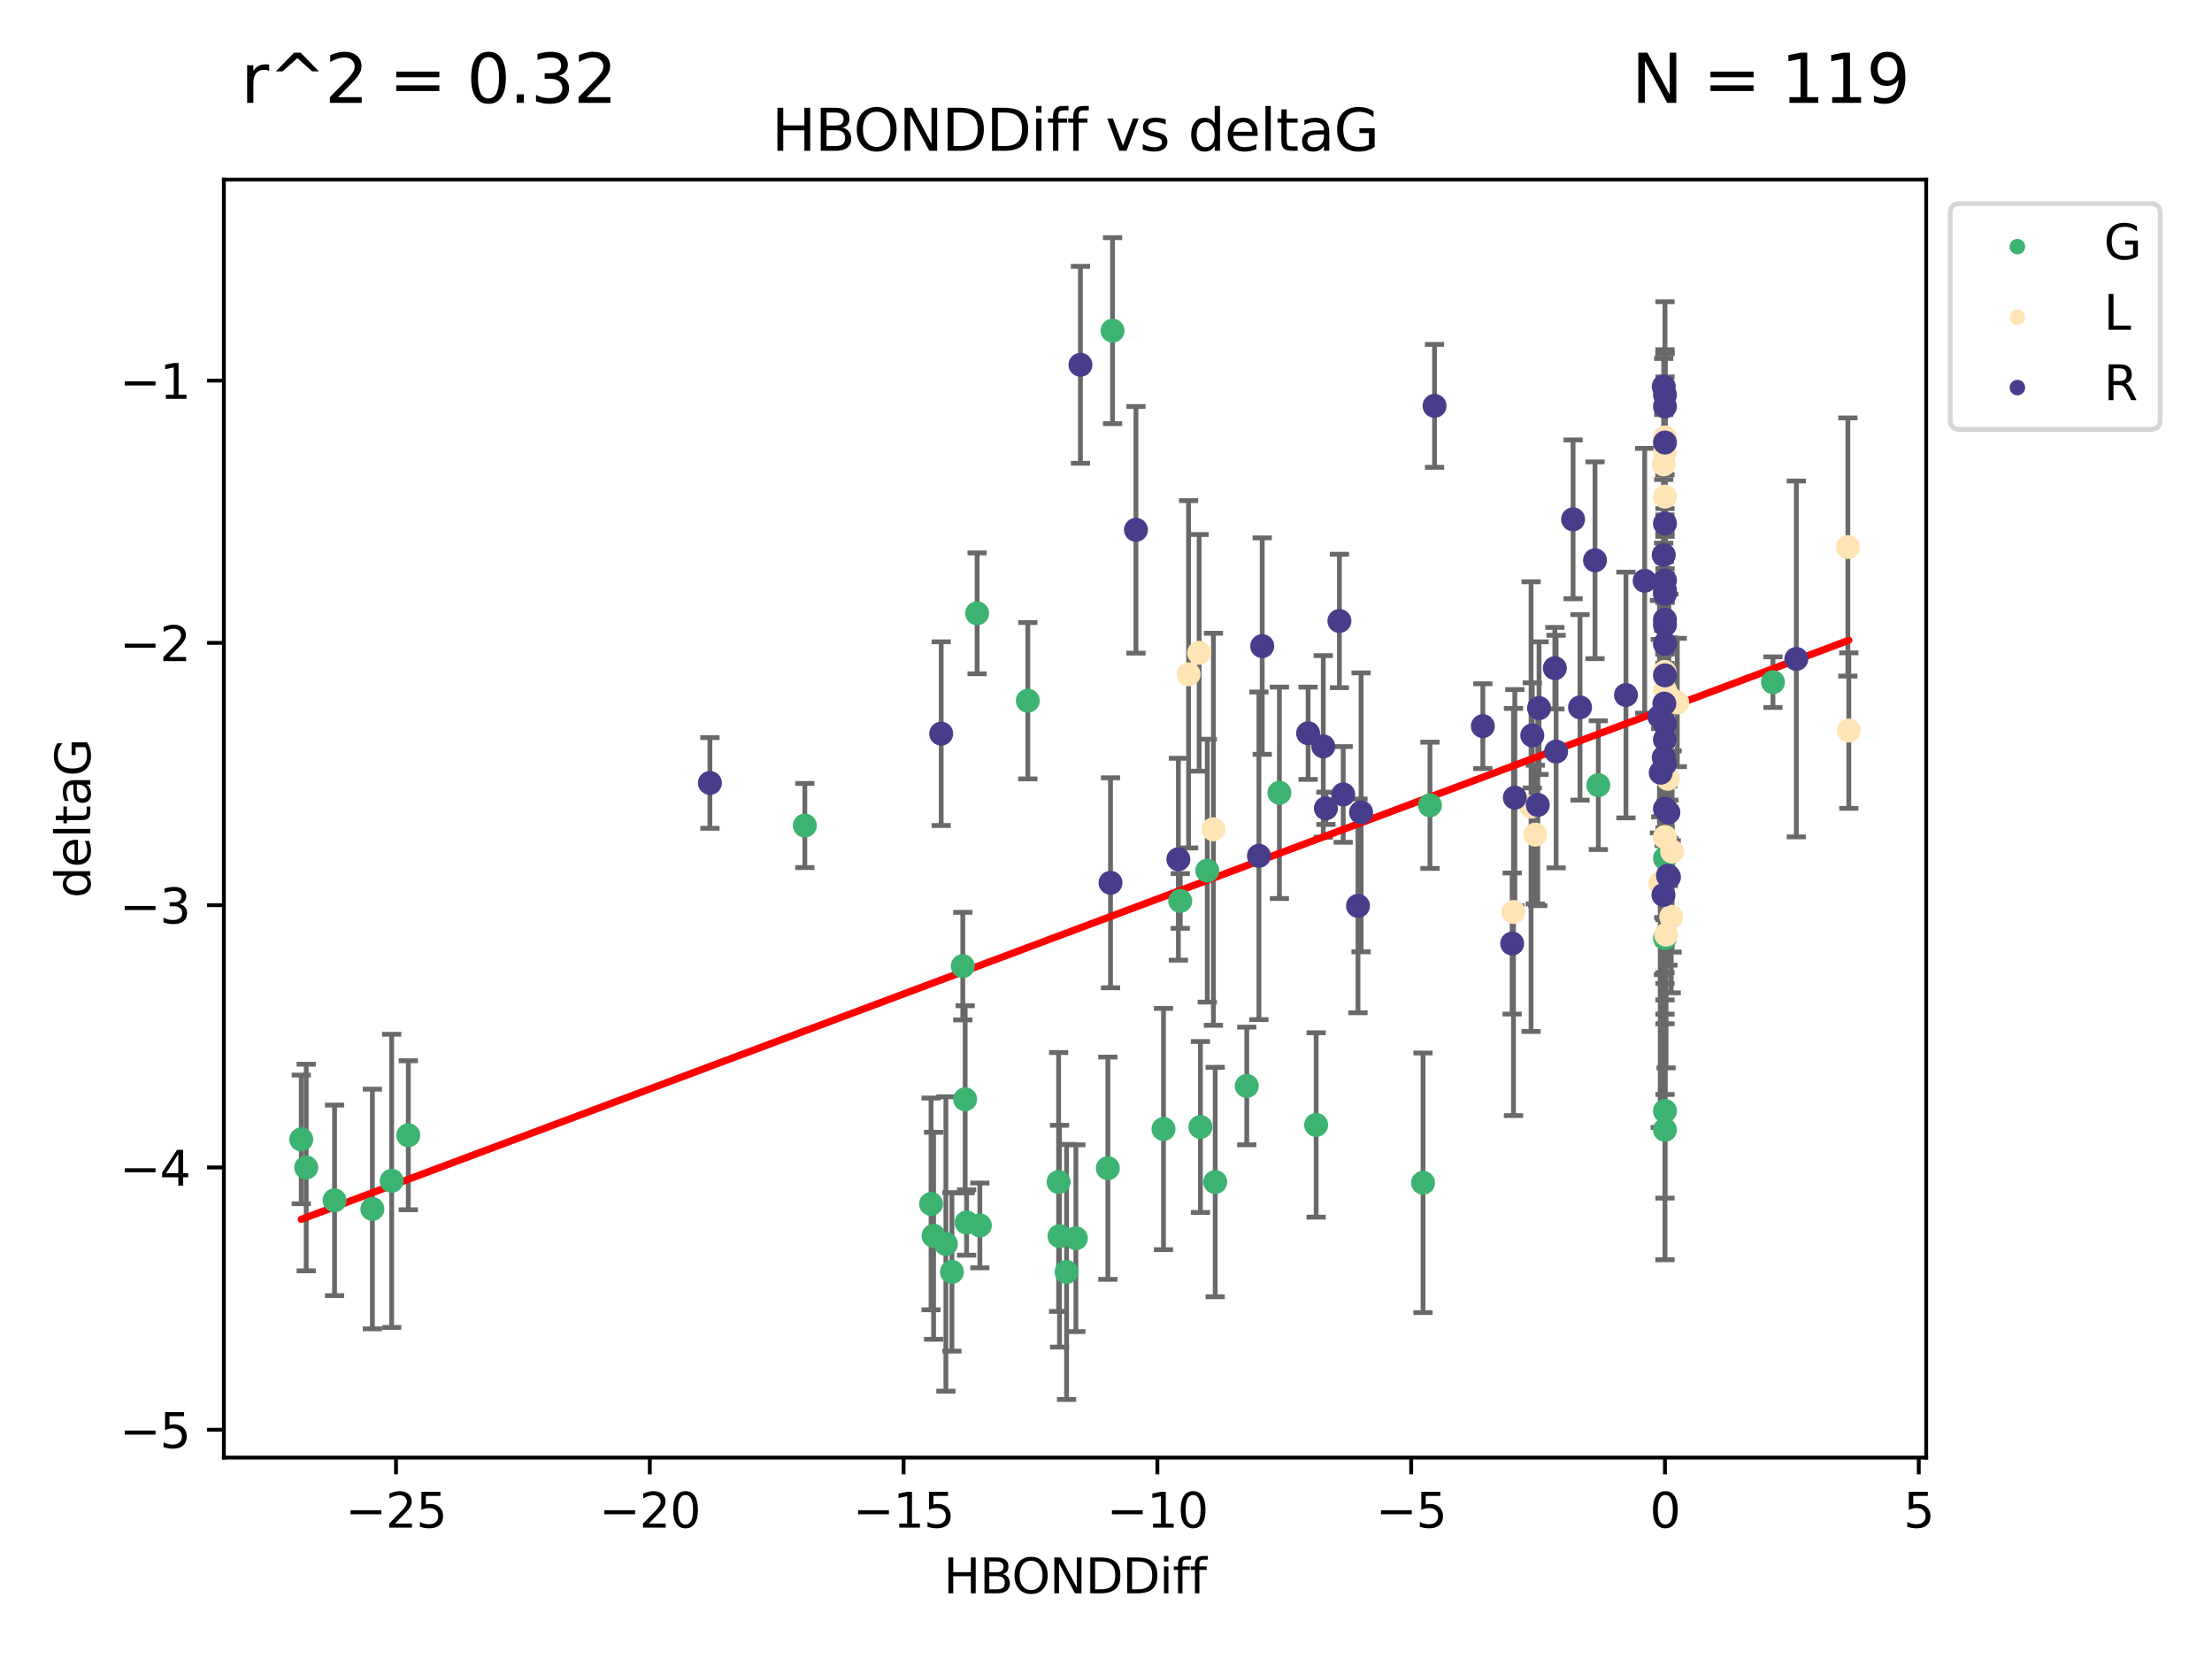 <?xml version="1.0" encoding="utf-8" standalone="no"?>
<!DOCTYPE svg PUBLIC "-//W3C//DTD SVG 1.1//EN"
  "http://www.w3.org/Graphics/SVG/1.1/DTD/svg11.dtd">
<svg xmlns:xlink="http://www.w3.org/1999/xlink" width="460.8pt" height="345.6pt" viewBox="0 0 460.8 345.6" xmlns="http://www.w3.org/2000/svg" version="1.1">
 <defs>
  <style type="text/css">*{stroke-linejoin: round; stroke-linecap: butt}</style>
 </defs>
 <g id="figure_1">
  <g id="patch_1">
   <path d="M 0 345.6 
L 460.8 345.6 
L 460.8 0 
L 0 0 
z
" style="fill: #ffffff"/>
  </g>
  <g id="axes_1">
   <g id="patch_2">
    <path d="M 46.64 303.64 
L 401.26 303.64 
L 401.26 37.411 
L 46.64 37.411 
z
" style="fill: #ffffff"/>
   </g>
   <g id="PathCollection_1">
    <defs>
     <path id="m9a1e3c8c4e" d="M 0 1.118 
C 0.297 1.118 0.581 1 0.791 0.791 
C 1 0.581 1.118 0.297 1.118 0 
C 1.118 -0.297 1 -0.581 0.791 -0.791 
C 0.581 -1 0.297 -1.118 0 -1.118 
C -0.297 -1.118 -0.581 -1 -0.791 -0.791 
C -1 -0.581 -1.118 -0.297 -1.118 0 
C -1.118 0.297 -1 0.581 -0.791 0.791 
C -0.581 1 -0.297 1.118 0 1.118 
z
" style="stroke: #3cb371"/>
    </defs>
    <g clip-path="url(#p0b81a031a6)">
     <use xlink:href="#m9a1e3c8c4e" x="222.186" y="264.972" style="fill: #3cb371; stroke: #3cb371"/>
     <use xlink:href="#m9a1e3c8c4e" x="230.787" y="243.357" style="fill: #3cb371; stroke: #3cb371"/>
     <use xlink:href="#m9a1e3c8c4e" x="69.696" y="250.055" style="fill: #3cb371; stroke: #3cb371"/>
     <use xlink:href="#m9a1e3c8c4e" x="197.046" y="259.141" style="fill: #3cb371; stroke: #3cb371"/>
     <use xlink:href="#m9a1e3c8c4e" x="194.481" y="257.437" style="fill: #3cb371; stroke: #3cb371"/>
     <use xlink:href="#m9a1e3c8c4e" x="85.055" y="236.494" style="fill: #3cb371; stroke: #3cb371"/>
     <use xlink:href="#m9a1e3c8c4e" x="81.592" y="245.992" style="fill: #3cb371; stroke: #3cb371"/>
     <use xlink:href="#m9a1e3c8c4e" x="77.573" y="251.854" style="fill: #3cb371; stroke: #3cb371"/>
     <use xlink:href="#m9a1e3c8c4e" x="242.377" y="235.195" style="fill: #3cb371; stroke: #3cb371"/>
     <use xlink:href="#m9a1e3c8c4e" x="220.713" y="257.518" style="fill: #3cb371; stroke: #3cb371"/>
     <use xlink:href="#m9a1e3c8c4e" x="220.528" y="246.229" style="fill: #3cb371; stroke: #3cb371"/>
     <use xlink:href="#m9a1e3c8c4e" x="204.119" y="255.28" style="fill: #3cb371; stroke: #3cb371"/>
     <use xlink:href="#m9a1e3c8c4e" x="224.127" y="257.942" style="fill: #3cb371; stroke: #3cb371"/>
     <use xlink:href="#m9a1e3c8c4e" x="369.342" y="142.106" style="fill: #3cb371; stroke: #3cb371"/>
     <use xlink:href="#m9a1e3c8c4e" x="231.766" y="68.883" style="fill: #3cb371; stroke: #3cb371"/>
     <use xlink:href="#m9a1e3c8c4e" x="201.36" y="254.674" style="fill: #3cb371; stroke: #3cb371"/>
     <use xlink:href="#m9a1e3c8c4e" x="253.149" y="246.241" style="fill: #3cb371; stroke: #3cb371"/>
     <use xlink:href="#m9a1e3c8c4e" x="198.306" y="264.956" style="fill: #3cb371; stroke: #3cb371"/>
     <use xlink:href="#m9a1e3c8c4e" x="250.072" y="234.768" style="fill: #3cb371; stroke: #3cb371"/>
     <use xlink:href="#m9a1e3c8c4e" x="200.567" y="201.259" style="fill: #3cb371; stroke: #3cb371"/>
     <use xlink:href="#m9a1e3c8c4e" x="193.958" y="250.798" style="fill: #3cb371; stroke: #3cb371"/>
     <use xlink:href="#m9a1e3c8c4e" x="201.061" y="229.002" style="fill: #3cb371; stroke: #3cb371"/>
     <use xlink:href="#m9a1e3c8c4e" x="62.759" y="237.354" style="fill: #3cb371; stroke: #3cb371"/>
     <use xlink:href="#m9a1e3c8c4e" x="63.79" y="243.213" style="fill: #3cb371; stroke: #3cb371"/>
     <use xlink:href="#m9a1e3c8c4e" x="203.553" y="127.765" style="fill: #3cb371; stroke: #3cb371"/>
     <use xlink:href="#m9a1e3c8c4e" x="259.725" y="226.223" style="fill: #3cb371; stroke: #3cb371"/>
     <use xlink:href="#m9a1e3c8c4e" x="297.888" y="167.759" style="fill: #3cb371; stroke: #3cb371"/>
     <use xlink:href="#m9a1e3c8c4e" x="251.499" y="181.37" style="fill: #3cb371; stroke: #3cb371"/>
     <use xlink:href="#m9a1e3c8c4e" x="266.522" y="165.153" style="fill: #3cb371; stroke: #3cb371"/>
     <use xlink:href="#m9a1e3c8c4e" x="245.866" y="187.683" style="fill: #3cb371; stroke: #3cb371"/>
     <use xlink:href="#m9a1e3c8c4e" x="346.843" y="195.399" style="fill: #3cb371; stroke: #3cb371"/>
     <use xlink:href="#m9a1e3c8c4e" x="274.179" y="234.344" style="fill: #3cb371; stroke: #3cb371"/>
     <use xlink:href="#m9a1e3c8c4e" x="346.843" y="178.803" style="fill: #3cb371; stroke: #3cb371"/>
     <use xlink:href="#m9a1e3c8c4e" x="332.96" y="163.562" style="fill: #3cb371; stroke: #3cb371"/>
     <use xlink:href="#m9a1e3c8c4e" x="346.843" y="235.362" style="fill: #3cb371; stroke: #3cb371"/>
     <use xlink:href="#m9a1e3c8c4e" x="296.443" y="246.397" style="fill: #3cb371; stroke: #3cb371"/>
     <use xlink:href="#m9a1e3c8c4e" x="214.11" y="145.972" style="fill: #3cb371; stroke: #3cb371"/>
     <use xlink:href="#m9a1e3c8c4e" x="167.661" y="171.969" style="fill: #3cb371; stroke: #3cb371"/>
     <use xlink:href="#m9a1e3c8c4e" x="346.843" y="231.428" style="fill: #3cb371; stroke: #3cb371"/>
    </g>
   </g>
   <g id="PathCollection_2">
    <defs>
     <path id="m6abcb73081" d="M 0 1.118 
C 0.297 1.118 0.581 1 0.791 0.791 
C 1 0.581 1.118 0.297 1.118 0 
C 1.118 -0.297 1 -0.581 0.791 -0.791 
C 0.581 -1 0.297 -1.118 0 -1.118 
C -0.297 -1.118 -0.581 -1 -0.791 -0.791 
C -1 -0.581 -1.118 -0.297 -1.118 0 
C -1.118 0.297 -1 0.581 -0.791 0.791 
C -0.581 1 -0.297 1.118 0 1.118 
z
" style="stroke: #ffe4b5"/>
    </defs>
    <g clip-path="url(#p0b81a031a6)">
     <use xlink:href="#m6abcb73081" x="348.143" y="190.979" style="fill: #ffe4b5; stroke: #ffe4b5"/>
     <use xlink:href="#m6abcb73081" x="319.834" y="173.867" style="fill: #ffe4b5; stroke: #ffe4b5"/>
     <use xlink:href="#m6abcb73081" x="346.843" y="160.77" style="fill: #ffe4b5; stroke: #ffe4b5"/>
     <use xlink:href="#m6abcb73081" x="318.949" y="168.033" style="fill: #ffe4b5; stroke: #ffe4b5"/>
     <use xlink:href="#m6abcb73081" x="252.781" y="172.755" style="fill: #ffe4b5; stroke: #ffe4b5"/>
     <use xlink:href="#m6abcb73081" x="346.843" y="94.182" style="fill: #ffe4b5; stroke: #ffe4b5"/>
     <use xlink:href="#m6abcb73081" x="249.803" y="135.997" style="fill: #ffe4b5; stroke: #ffe4b5"/>
     <use xlink:href="#m6abcb73081" x="384.947" y="113.949" style="fill: #ffe4b5; stroke: #ffe4b5"/>
     <use xlink:href="#m6abcb73081" x="349.408" y="146.342" style="fill: #ffe4b5; stroke: #ffe4b5"/>
     <use xlink:href="#m6abcb73081" x="346.778" y="139.975" style="fill: #ffe4b5; stroke: #ffe4b5"/>
     <use xlink:href="#m6abcb73081" x="348.332" y="177.38" style="fill: #ffe4b5; stroke: #ffe4b5"/>
     <use xlink:href="#m6abcb73081" x="346.843" y="103.457" style="fill: #ffe4b5; stroke: #ffe4b5"/>
     <use xlink:href="#m6abcb73081" x="346.843" y="91.135" style="fill: #ffe4b5; stroke: #ffe4b5"/>
     <use xlink:href="#m6abcb73081" x="385.141" y="152.194" style="fill: #ffe4b5; stroke: #ffe4b5"/>
     <use xlink:href="#m6abcb73081" x="346.843" y="174.414" style="fill: #ffe4b5; stroke: #ffe4b5"/>
     <use xlink:href="#m6abcb73081" x="346.843" y="174.371" style="fill: #ffe4b5; stroke: #ffe4b5"/>
     <use xlink:href="#m6abcb73081" x="345.854" y="184.029" style="fill: #ffe4b5; stroke: #ffe4b5"/>
     <use xlink:href="#m6abcb73081" x="346.568" y="96.731" style="fill: #ffe4b5; stroke: #ffe4b5"/>
     <use xlink:href="#m6abcb73081" x="247.603" y="140.463" style="fill: #ffe4b5; stroke: #ffe4b5"/>
     <use xlink:href="#m6abcb73081" x="315.286" y="189.987" style="fill: #ffe4b5; stroke: #ffe4b5"/>
     <use xlink:href="#m6abcb73081" x="347.072" y="194.696" style="fill: #ffe4b5; stroke: #ffe4b5"/>
     <use xlink:href="#m6abcb73081" x="347.655" y="145.235" style="fill: #ffe4b5; stroke: #ffe4b5"/>
     <use xlink:href="#m6abcb73081" x="347.455" y="162.236" style="fill: #ffe4b5; stroke: #ffe4b5"/>
     <use xlink:href="#m6abcb73081" x="346.843" y="154.198" style="fill: #ffe4b5; stroke: #ffe4b5"/>
     <use xlink:href="#m6abcb73081" x="346.843" y="143.764" style="fill: #ffe4b5; stroke: #ffe4b5"/>
    </g>
   </g>
   <g id="PathCollection_3">
    <defs>
     <path id="m627e32d5ff" d="M 0 1.118 
C 0.297 1.118 0.581 1 0.791 0.791 
C 1 0.581 1.118 0.297 1.118 0 
C 1.118 -0.297 1 -0.581 0.791 -0.791 
C 0.581 -1 0.297 -1.118 0 -1.118 
C -0.297 -1.118 -0.581 -1 -0.791 -0.791 
C -1 -0.581 -1.118 -0.297 -1.118 0 
C -1.118 0.297 -1 0.581 -0.791 0.791 
C -0.581 1 -0.297 1.118 0 1.118 
z
" style="stroke: #483d8b"/>
    </defs>
    <g clip-path="url(#p0b81a031a6)">
     <use xlink:href="#m627e32d5ff" x="147.886" y="163.103" style="fill: #483d8b; stroke: #483d8b"/>
     <use xlink:href="#m627e32d5ff" x="346.843" y="123.719" style="fill: #483d8b; stroke: #483d8b"/>
     <use xlink:href="#m627e32d5ff" x="308.903" y="151.269" style="fill: #483d8b; stroke: #483d8b"/>
     <use xlink:href="#m627e32d5ff" x="324.166" y="156.565" style="fill: #483d8b; stroke: #483d8b"/>
     <use xlink:href="#m627e32d5ff" x="262.256" y="178.28" style="fill: #483d8b; stroke: #483d8b"/>
     <use xlink:href="#m627e32d5ff" x="346.843" y="159.129" style="fill: #483d8b; stroke: #483d8b"/>
     <use xlink:href="#m627e32d5ff" x="231.341" y="183.902" style="fill: #483d8b; stroke: #483d8b"/>
     <use xlink:href="#m627e32d5ff" x="346.843" y="130.157" style="fill: #483d8b; stroke: #483d8b"/>
     <use xlink:href="#m627e32d5ff" x="279.021" y="129.36" style="fill: #483d8b; stroke: #483d8b"/>
     <use xlink:href="#m627e32d5ff" x="346.585" y="80.519" style="fill: #483d8b; stroke: #483d8b"/>
     <use xlink:href="#m627e32d5ff" x="345.689" y="149.3" style="fill: #483d8b; stroke: #483d8b"/>
     <use xlink:href="#m627e32d5ff" x="345.956" y="160.968" style="fill: #483d8b; stroke: #483d8b"/>
     <use xlink:href="#m627e32d5ff" x="346.843" y="150.812" style="fill: #483d8b; stroke: #483d8b"/>
     <use xlink:href="#m627e32d5ff" x="320.347" y="167.681" style="fill: #483d8b; stroke: #483d8b"/>
     <use xlink:href="#m627e32d5ff" x="346.583" y="157.788" style="fill: #483d8b; stroke: #483d8b"/>
     <use xlink:href="#m627e32d5ff" x="236.641" y="110.37" style="fill: #483d8b; stroke: #483d8b"/>
     <use xlink:href="#m627e32d5ff" x="342.621" y="120.983" style="fill: #483d8b; stroke: #483d8b"/>
     <use xlink:href="#m627e32d5ff" x="346.584" y="115.619" style="fill: #483d8b; stroke: #483d8b"/>
     <use xlink:href="#m627e32d5ff" x="245.475" y="178.995" style="fill: #483d8b; stroke: #483d8b"/>
     <use xlink:href="#m627e32d5ff" x="272.502" y="152.749" style="fill: #483d8b; stroke: #483d8b"/>
     <use xlink:href="#m627e32d5ff" x="282.895" y="188.709" style="fill: #483d8b; stroke: #483d8b"/>
     <use xlink:href="#m627e32d5ff" x="346.843" y="84.676" style="fill: #483d8b; stroke: #483d8b"/>
     <use xlink:href="#m627e32d5ff" x="262.941" y="134.596" style="fill: #483d8b; stroke: #483d8b"/>
     <use xlink:href="#m627e32d5ff" x="320.611" y="147.512" style="fill: #483d8b; stroke: #483d8b"/>
     <use xlink:href="#m627e32d5ff" x="347.676" y="182.716" style="fill: #483d8b; stroke: #483d8b"/>
     <use xlink:href="#m627e32d5ff" x="374.21" y="137.267" style="fill: #483d8b; stroke: #483d8b"/>
     <use xlink:href="#m627e32d5ff" x="315.566" y="166.164" style="fill: #483d8b; stroke: #483d8b"/>
     <use xlink:href="#m627e32d5ff" x="276.209" y="168.386" style="fill: #483d8b; stroke: #483d8b"/>
     <use xlink:href="#m627e32d5ff" x="225.076" y="75.991" style="fill: #483d8b; stroke: #483d8b"/>
     <use xlink:href="#m627e32d5ff" x="346.843" y="134.129" style="fill: #483d8b; stroke: #483d8b"/>
     <use xlink:href="#m627e32d5ff" x="327.704" y="108.187" style="fill: #483d8b; stroke: #483d8b"/>
     <use xlink:href="#m627e32d5ff" x="347.465" y="182.412" style="fill: #483d8b; stroke: #483d8b"/>
     <use xlink:href="#m627e32d5ff" x="346.713" y="146.574" style="fill: #483d8b; stroke: #483d8b"/>
     <use xlink:href="#m627e32d5ff" x="319.202" y="153.191" style="fill: #483d8b; stroke: #483d8b"/>
     <use xlink:href="#m627e32d5ff" x="275.662" y="155.488" style="fill: #483d8b; stroke: #483d8b"/>
     <use xlink:href="#m627e32d5ff" x="338.717" y="144.785" style="fill: #483d8b; stroke: #483d8b"/>
     <use xlink:href="#m627e32d5ff" x="346.843" y="168.482" style="fill: #483d8b; stroke: #483d8b"/>
     <use xlink:href="#m627e32d5ff" x="346.843" y="92.189" style="fill: #483d8b; stroke: #483d8b"/>
     <use xlink:href="#m627e32d5ff" x="315.009" y="196.553" style="fill: #483d8b; stroke: #483d8b"/>
     <use xlink:href="#m627e32d5ff" x="283.536" y="169.229" style="fill: #483d8b; stroke: #483d8b"/>
     <use xlink:href="#m627e32d5ff" x="346.843" y="120.915" style="fill: #483d8b; stroke: #483d8b"/>
     <use xlink:href="#m627e32d5ff" x="196.068" y="152.834" style="fill: #483d8b; stroke: #483d8b"/>
     <use xlink:href="#m627e32d5ff" x="346.843" y="82.238" style="fill: #483d8b; stroke: #483d8b"/>
     <use xlink:href="#m627e32d5ff" x="323.905" y="139.191" style="fill: #483d8b; stroke: #483d8b"/>
     <use xlink:href="#m627e32d5ff" x="329.149" y="147.356" style="fill: #483d8b; stroke: #483d8b"/>
     <use xlink:href="#m627e32d5ff" x="279.813" y="165.494" style="fill: #483d8b; stroke: #483d8b"/>
     <use xlink:href="#m627e32d5ff" x="346.843" y="140.689" style="fill: #483d8b; stroke: #483d8b"/>
     <use xlink:href="#m627e32d5ff" x="346.843" y="154.06" style="fill: #483d8b; stroke: #483d8b"/>
     <use xlink:href="#m627e32d5ff" x="332.269" y="116.717" style="fill: #483d8b; stroke: #483d8b"/>
     <use xlink:href="#m627e32d5ff" x="298.843" y="84.549" style="fill: #483d8b; stroke: #483d8b"/>
     <use xlink:href="#m627e32d5ff" x="346.843" y="109.055" style="fill: #483d8b; stroke: #483d8b"/>
     <use xlink:href="#m627e32d5ff" x="346.531" y="186.434" style="fill: #483d8b; stroke: #483d8b"/>
     <use xlink:href="#m627e32d5ff" x="347.554" y="169.235" style="fill: #483d8b; stroke: #483d8b"/>
     <use xlink:href="#m627e32d5ff" x="346.843" y="129.081" style="fill: #483d8b; stroke: #483d8b"/>
     <use xlink:href="#m627e32d5ff" x="346.843" y="122.945" style="fill: #483d8b; stroke: #483d8b"/>
    </g>
   </g>
   <g id="matplotlib.axis_1">
    <g id="xtick_1">
     <g id="line2d_1">
      <defs>
       <path id="m7aa407ab21" d="M 0 0 
L 0 3.5 
" style="stroke: #000000; stroke-width: 0.8"/>
      </defs>
      <g>
       <use xlink:href="#m7aa407ab21" x="82.494" y="303.64" style="stroke: #000000; stroke-width: 0.8"/>
      </g>
     </g>
     <g id="text_1">
      <!-- −25 -->
      <g transform="translate(71.942 318.238)scale(0.1 -0.1)">
       <defs>
        <path id="DejaVuSans-2212" d="M 678 2272 
L 4684 2272 
L 4684 1741 
L 678 1741 
L 678 2272 
z
" transform="scale(0.016)"/>
        <path id="DejaVuSans-32" d="M 1228 531 
L 3431 531 
L 3431 0 
L 469 0 
L 469 531 
Q 828 903 1448 1529 
Q 2069 2156 2228 2338 
Q 2531 2678 2651 2914 
Q 2772 3150 2772 3378 
Q 2772 3750 2511 3984 
Q 2250 4219 1831 4219 
Q 1534 4219 1204 4116 
Q 875 4013 500 3803 
L 500 4441 
Q 881 4594 1212 4672 
Q 1544 4750 1819 4750 
Q 2544 4750 2975 4387 
Q 3406 4025 3406 3419 
Q 3406 3131 3298 2873 
Q 3191 2616 2906 2266 
Q 2828 2175 2409 1742 
Q 1991 1309 1228 531 
z
" transform="scale(0.016)"/>
        <path id="DejaVuSans-35" d="M 691 4666 
L 3169 4666 
L 3169 4134 
L 1269 4134 
L 1269 2991 
Q 1406 3038 1543 3061 
Q 1681 3084 1819 3084 
Q 2600 3084 3056 2656 
Q 3513 2228 3513 1497 
Q 3513 744 3044 326 
Q 2575 -91 1722 -91 
Q 1428 -91 1123 -41 
Q 819 9 494 109 
L 494 744 
Q 775 591 1075 516 
Q 1375 441 1709 441 
Q 2250 441 2565 725 
Q 2881 1009 2881 1497 
Q 2881 1984 2565 2268 
Q 2250 2553 1709 2553 
Q 1456 2553 1204 2497 
Q 953 2441 691 2322 
L 691 4666 
z
" transform="scale(0.016)"/>
       </defs>
       <use xlink:href="#DejaVuSans-2212"/>
       <use xlink:href="#DejaVuSans-32" x="83.789"/>
       <use xlink:href="#DejaVuSans-35" x="147.412"/>
      </g>
     </g>
    </g>
    <g id="xtick_2">
     <g id="line2d_2">
      <g>
       <use xlink:href="#m7aa407ab21" x="135.364" y="303.64" style="stroke: #000000; stroke-width: 0.8"/>
      </g>
     </g>
     <g id="text_2">
      <!-- −20 -->
      <g transform="translate(124.812 318.238)scale(0.1 -0.1)">
       <defs>
        <path id="DejaVuSans-30" d="M 2034 4250 
Q 1547 4250 1301 3770 
Q 1056 3291 1056 2328 
Q 1056 1369 1301 889 
Q 1547 409 2034 409 
Q 2525 409 2770 889 
Q 3016 1369 3016 2328 
Q 3016 3291 2770 3770 
Q 2525 4250 2034 4250 
z
M 2034 4750 
Q 2819 4750 3233 4129 
Q 3647 3509 3647 2328 
Q 3647 1150 3233 529 
Q 2819 -91 2034 -91 
Q 1250 -91 836 529 
Q 422 1150 422 2328 
Q 422 3509 836 4129 
Q 1250 4750 2034 4750 
z
" transform="scale(0.016)"/>
       </defs>
       <use xlink:href="#DejaVuSans-2212"/>
       <use xlink:href="#DejaVuSans-32" x="83.789"/>
       <use xlink:href="#DejaVuSans-30" x="147.412"/>
      </g>
     </g>
    </g>
    <g id="xtick_3">
     <g id="line2d_3">
      <g>
       <use xlink:href="#m7aa407ab21" x="188.234" y="303.64" style="stroke: #000000; stroke-width: 0.8"/>
      </g>
     </g>
     <g id="text_3">
      <!-- −15 -->
      <g transform="translate(177.681 318.238)scale(0.1 -0.1)">
       <defs>
        <path id="DejaVuSans-31" d="M 794 531 
L 1825 531 
L 1825 4091 
L 703 3866 
L 703 4441 
L 1819 4666 
L 2450 4666 
L 2450 531 
L 3481 531 
L 3481 0 
L 794 0 
L 794 531 
z
" transform="scale(0.016)"/>
       </defs>
       <use xlink:href="#DejaVuSans-2212"/>
       <use xlink:href="#DejaVuSans-31" x="83.789"/>
       <use xlink:href="#DejaVuSans-35" x="147.412"/>
      </g>
     </g>
    </g>
    <g id="xtick_4">
     <g id="line2d_4">
      <g>
       <use xlink:href="#m7aa407ab21" x="241.104" y="303.64" style="stroke: #000000; stroke-width: 0.8"/>
      </g>
     </g>
     <g id="text_4">
      <!-- −10 -->
      <g transform="translate(230.551 318.238)scale(0.1 -0.1)">
       <use xlink:href="#DejaVuSans-2212"/>
       <use xlink:href="#DejaVuSans-31" x="83.789"/>
       <use xlink:href="#DejaVuSans-30" x="147.412"/>
      </g>
     </g>
    </g>
    <g id="xtick_5">
     <g id="line2d_5">
      <g>
       <use xlink:href="#m7aa407ab21" x="293.973" y="303.64" style="stroke: #000000; stroke-width: 0.8"/>
      </g>
     </g>
     <g id="text_5">
      <!-- −5 -->
      <g transform="translate(286.602 318.238)scale(0.1 -0.1)">
       <use xlink:href="#DejaVuSans-2212"/>
       <use xlink:href="#DejaVuSans-35" x="83.789"/>
      </g>
     </g>
    </g>
    <g id="xtick_6">
     <g id="line2d_6">
      <g>
       <use xlink:href="#m7aa407ab21" x="346.843" y="303.64" style="stroke: #000000; stroke-width: 0.8"/>
      </g>
     </g>
     <g id="text_6">
      <!-- 0 -->
      <g transform="translate(343.662 318.238)scale(0.1 -0.1)">
       <use xlink:href="#DejaVuSans-30"/>
      </g>
     </g>
    </g>
    <g id="xtick_7">
     <g id="line2d_7">
      <g>
       <use xlink:href="#m7aa407ab21" x="399.713" y="303.64" style="stroke: #000000; stroke-width: 0.8"/>
      </g>
     </g>
     <g id="text_7">
      <!-- 5 -->
      <g transform="translate(396.532 318.238)scale(0.1 -0.1)">
       <use xlink:href="#DejaVuSans-35"/>
      </g>
     </g>
    </g>
    <g id="text_8">
     <!-- HBONDDiff -->
     <g transform="translate(196.561 331.917)scale(0.1 -0.1)">
      <defs>
       <path id="DejaVuSans-48" d="M 628 4666 
L 1259 4666 
L 1259 2753 
L 3553 2753 
L 3553 4666 
L 4184 4666 
L 4184 0 
L 3553 0 
L 3553 2222 
L 1259 2222 
L 1259 0 
L 628 0 
L 628 4666 
z
" transform="scale(0.016)"/>
       <path id="DejaVuSans-42" d="M 1259 2228 
L 1259 519 
L 2272 519 
Q 2781 519 3026 730 
Q 3272 941 3272 1375 
Q 3272 1813 3026 2020 
Q 2781 2228 2272 2228 
L 1259 2228 
z
M 1259 4147 
L 1259 2741 
L 2194 2741 
Q 2656 2741 2882 2914 
Q 3109 3088 3109 3444 
Q 3109 3797 2882 3972 
Q 2656 4147 2194 4147 
L 1259 4147 
z
M 628 4666 
L 2241 4666 
Q 2963 4666 3353 4366 
Q 3744 4066 3744 3513 
Q 3744 3084 3544 2831 
Q 3344 2578 2956 2516 
Q 3422 2416 3680 2098 
Q 3938 1781 3938 1306 
Q 3938 681 3513 340 
Q 3088 0 2303 0 
L 628 0 
L 628 4666 
z
" transform="scale(0.016)"/>
       <path id="DejaVuSans-4f" d="M 2522 4238 
Q 1834 4238 1429 3725 
Q 1025 3213 1025 2328 
Q 1025 1447 1429 934 
Q 1834 422 2522 422 
Q 3209 422 3611 934 
Q 4013 1447 4013 2328 
Q 4013 3213 3611 3725 
Q 3209 4238 2522 4238 
z
M 2522 4750 
Q 3503 4750 4090 4092 
Q 4678 3434 4678 2328 
Q 4678 1225 4090 567 
Q 3503 -91 2522 -91 
Q 1538 -91 948 565 
Q 359 1222 359 2328 
Q 359 3434 948 4092 
Q 1538 4750 2522 4750 
z
" transform="scale(0.016)"/>
       <path id="DejaVuSans-4e" d="M 628 4666 
L 1478 4666 
L 3547 763 
L 3547 4666 
L 4159 4666 
L 4159 0 
L 3309 0 
L 1241 3903 
L 1241 0 
L 628 0 
L 628 4666 
z
" transform="scale(0.016)"/>
       <path id="DejaVuSans-44" d="M 1259 4147 
L 1259 519 
L 2022 519 
Q 2988 519 3436 956 
Q 3884 1394 3884 2338 
Q 3884 3275 3436 3711 
Q 2988 4147 2022 4147 
L 1259 4147 
z
M 628 4666 
L 1925 4666 
Q 3281 4666 3915 4102 
Q 4550 3538 4550 2338 
Q 4550 1131 3912 565 
Q 3275 0 1925 0 
L 628 0 
L 628 4666 
z
" transform="scale(0.016)"/>
       <path id="DejaVuSans-69" d="M 603 3500 
L 1178 3500 
L 1178 0 
L 603 0 
L 603 3500 
z
M 603 4863 
L 1178 4863 
L 1178 4134 
L 603 4134 
L 603 4863 
z
" transform="scale(0.016)"/>
       <path id="DejaVuSans-66" d="M 2375 4863 
L 2375 4384 
L 1825 4384 
Q 1516 4384 1395 4259 
Q 1275 4134 1275 3809 
L 1275 3500 
L 2222 3500 
L 2222 3053 
L 1275 3053 
L 1275 0 
L 697 0 
L 697 3053 
L 147 3053 
L 147 3500 
L 697 3500 
L 697 3744 
Q 697 4328 969 4595 
Q 1241 4863 1831 4863 
L 2375 4863 
z
" transform="scale(0.016)"/>
      </defs>
      <use xlink:href="#DejaVuSans-48"/>
      <use xlink:href="#DejaVuSans-42" x="75.195"/>
      <use xlink:href="#DejaVuSans-4f" x="142.049"/>
      <use xlink:href="#DejaVuSans-4e" x="220.76"/>
      <use xlink:href="#DejaVuSans-44" x="295.564"/>
      <use xlink:href="#DejaVuSans-44" x="372.566"/>
      <use xlink:href="#DejaVuSans-69" x="449.568"/>
      <use xlink:href="#DejaVuSans-66" x="477.352"/>
      <use xlink:href="#DejaVuSans-66" x="512.557"/>
     </g>
    </g>
   </g>
   <g id="matplotlib.axis_2">
    <g id="ytick_1">
     <g id="line2d_8">
      <defs>
       <path id="m2475b0384d" d="M 0 0 
L -3.5 0 
" style="stroke: #000000; stroke-width: 0.8"/>
      </defs>
      <g>
       <use xlink:href="#m2475b0384d" x="46.64" y="297.844" style="stroke: #000000; stroke-width: 0.8"/>
      </g>
     </g>
     <g id="text_9">
      <!-- −5 -->
      <g transform="translate(24.898 301.643)scale(0.1 -0.1)">
       <use xlink:href="#DejaVuSans-2212"/>
       <use xlink:href="#DejaVuSans-35" x="83.789"/>
      </g>
     </g>
    </g>
    <g id="ytick_2">
     <g id="line2d_9">
      <g>
       <use xlink:href="#m2475b0384d" x="46.64" y="243.204" style="stroke: #000000; stroke-width: 0.8"/>
      </g>
     </g>
     <g id="text_10">
      <!-- −4 -->
      <g transform="translate(24.898 247.003)scale(0.1 -0.1)">
       <defs>
        <path id="DejaVuSans-34" d="M 2419 4116 
L 825 1625 
L 2419 1625 
L 2419 4116 
z
M 2253 4666 
L 3047 4666 
L 3047 1625 
L 3713 1625 
L 3713 1100 
L 3047 1100 
L 3047 0 
L 2419 0 
L 2419 1100 
L 313 1100 
L 313 1709 
L 2253 4666 
z
" transform="scale(0.016)"/>
       </defs>
       <use xlink:href="#DejaVuSans-2212"/>
       <use xlink:href="#DejaVuSans-34" x="83.789"/>
      </g>
     </g>
    </g>
    <g id="ytick_3">
     <g id="line2d_10">
      <g>
       <use xlink:href="#m2475b0384d" x="46.64" y="188.564" style="stroke: #000000; stroke-width: 0.8"/>
      </g>
     </g>
     <g id="text_11">
      <!-- −3 -->
      <g transform="translate(24.898 192.364)scale(0.1 -0.1)">
       <defs>
        <path id="DejaVuSans-33" d="M 2597 2516 
Q 3050 2419 3304 2112 
Q 3559 1806 3559 1356 
Q 3559 666 3084 287 
Q 2609 -91 1734 -91 
Q 1441 -91 1130 -33 
Q 819 25 488 141 
L 488 750 
Q 750 597 1062 519 
Q 1375 441 1716 441 
Q 2309 441 2620 675 
Q 2931 909 2931 1356 
Q 2931 1769 2642 2001 
Q 2353 2234 1838 2234 
L 1294 2234 
L 1294 2753 
L 1863 2753 
Q 2328 2753 2575 2939 
Q 2822 3125 2822 3475 
Q 2822 3834 2567 4026 
Q 2313 4219 1838 4219 
Q 1578 4219 1281 4162 
Q 984 4106 628 3988 
L 628 4550 
Q 988 4650 1302 4700 
Q 1616 4750 1894 4750 
Q 2613 4750 3031 4423 
Q 3450 4097 3450 3541 
Q 3450 3153 3228 2886 
Q 3006 2619 2597 2516 
z
" transform="scale(0.016)"/>
       </defs>
       <use xlink:href="#DejaVuSans-2212"/>
       <use xlink:href="#DejaVuSans-33" x="83.789"/>
      </g>
     </g>
    </g>
    <g id="ytick_4">
     <g id="line2d_11">
      <g>
       <use xlink:href="#m2475b0384d" x="46.64" y="133.924" style="stroke: #000000; stroke-width: 0.8"/>
      </g>
     </g>
     <g id="text_12">
      <!-- −2 -->
      <g transform="translate(24.898 137.724)scale(0.1 -0.1)">
       <use xlink:href="#DejaVuSans-2212"/>
       <use xlink:href="#DejaVuSans-32" x="83.789"/>
      </g>
     </g>
    </g>
    <g id="ytick_5">
     <g id="line2d_12">
      <g>
       <use xlink:href="#m2475b0384d" x="46.64" y="79.284" style="stroke: #000000; stroke-width: 0.8"/>
      </g>
     </g>
     <g id="text_13">
      <!-- −1 -->
      <g transform="translate(24.898 83.084)scale(0.1 -0.1)">
       <use xlink:href="#DejaVuSans-2212"/>
       <use xlink:href="#DejaVuSans-31" x="83.789"/>
      </g>
     </g>
    </g>
    <g id="text_14">
     <!-- deltaG -->
     <g transform="translate(18.818 187.064)rotate(-90)scale(0.1 -0.1)">
      <defs>
       <path id="DejaVuSans-64" d="M 2906 2969 
L 2906 4863 
L 3481 4863 
L 3481 0 
L 2906 0 
L 2906 525 
Q 2725 213 2448 61 
Q 2172 -91 1784 -91 
Q 1150 -91 751 415 
Q 353 922 353 1747 
Q 353 2572 751 3078 
Q 1150 3584 1784 3584 
Q 2172 3584 2448 3432 
Q 2725 3281 2906 2969 
z
M 947 1747 
Q 947 1113 1208 752 
Q 1469 391 1925 391 
Q 2381 391 2643 752 
Q 2906 1113 2906 1747 
Q 2906 2381 2643 2742 
Q 2381 3103 1925 3103 
Q 1469 3103 1208 2742 
Q 947 2381 947 1747 
z
" transform="scale(0.016)"/>
       <path id="DejaVuSans-65" d="M 3597 1894 
L 3597 1613 
L 953 1613 
Q 991 1019 1311 708 
Q 1631 397 2203 397 
Q 2534 397 2845 478 
Q 3156 559 3463 722 
L 3463 178 
Q 3153 47 2828 -22 
Q 2503 -91 2169 -91 
Q 1331 -91 842 396 
Q 353 884 353 1716 
Q 353 2575 817 3079 
Q 1281 3584 2069 3584 
Q 2775 3584 3186 3129 
Q 3597 2675 3597 1894 
z
M 3022 2063 
Q 3016 2534 2758 2815 
Q 2500 3097 2075 3097 
Q 1594 3097 1305 2825 
Q 1016 2553 972 2059 
L 3022 2063 
z
" transform="scale(0.016)"/>
       <path id="DejaVuSans-6c" d="M 603 4863 
L 1178 4863 
L 1178 0 
L 603 0 
L 603 4863 
z
" transform="scale(0.016)"/>
       <path id="DejaVuSans-74" d="M 1172 4494 
L 1172 3500 
L 2356 3500 
L 2356 3053 
L 1172 3053 
L 1172 1153 
Q 1172 725 1289 603 
Q 1406 481 1766 481 
L 2356 481 
L 2356 0 
L 1766 0 
Q 1100 0 847 248 
Q 594 497 594 1153 
L 594 3053 
L 172 3053 
L 172 3500 
L 594 3500 
L 594 4494 
L 1172 4494 
z
" transform="scale(0.016)"/>
       <path id="DejaVuSans-61" d="M 2194 1759 
Q 1497 1759 1228 1600 
Q 959 1441 959 1056 
Q 959 750 1161 570 
Q 1363 391 1709 391 
Q 2188 391 2477 730 
Q 2766 1069 2766 1631 
L 2766 1759 
L 2194 1759 
z
M 3341 1997 
L 3341 0 
L 2766 0 
L 2766 531 
Q 2569 213 2275 61 
Q 1981 -91 1556 -91 
Q 1019 -91 701 211 
Q 384 513 384 1019 
Q 384 1609 779 1909 
Q 1175 2209 1959 2209 
L 2766 2209 
L 2766 2266 
Q 2766 2663 2505 2880 
Q 2244 3097 1772 3097 
Q 1472 3097 1187 3025 
Q 903 2953 641 2809 
L 641 3341 
Q 956 3463 1253 3523 
Q 1550 3584 1831 3584 
Q 2591 3584 2966 3190 
Q 3341 2797 3341 1997 
z
" transform="scale(0.016)"/>
       <path id="DejaVuSans-47" d="M 3809 666 
L 3809 1919 
L 2778 1919 
L 2778 2438 
L 4434 2438 
L 4434 434 
Q 4069 175 3628 42 
Q 3188 -91 2688 -91 
Q 1594 -91 976 548 
Q 359 1188 359 2328 
Q 359 3472 976 4111 
Q 1594 4750 2688 4750 
Q 3144 4750 3555 4637 
Q 3966 4525 4313 4306 
L 4313 3634 
Q 3963 3931 3569 4081 
Q 3175 4231 2741 4231 
Q 1884 4231 1454 3753 
Q 1025 3275 1025 2328 
Q 1025 1384 1454 906 
Q 1884 428 2741 428 
Q 3075 428 3337 486 
Q 3600 544 3809 666 
z
" transform="scale(0.016)"/>
      </defs>
      <use xlink:href="#DejaVuSans-64"/>
      <use xlink:href="#DejaVuSans-65" x="63.477"/>
      <use xlink:href="#DejaVuSans-6c" x="125"/>
      <use xlink:href="#DejaVuSans-74" x="152.783"/>
      <use xlink:href="#DejaVuSans-61" x="191.992"/>
      <use xlink:href="#DejaVuSans-47" x="253.271"/>
     </g>
    </g>
   </g>
   <g id="LineCollection_1">
    <path d="M 222.186 291.539 
L 222.186 238.405 
" clip-path="url(#p0b81a031a6)" style="fill: none; stroke: #696969"/>
    <path d="M 230.787 266.51 
L 230.787 220.204 
" clip-path="url(#p0b81a031a6)" style="fill: none; stroke: #696969"/>
    <path d="M 69.696 269.901 
L 69.696 230.209 
" clip-path="url(#p0b81a031a6)" style="fill: none; stroke: #696969"/>
    <path d="M 197.046 289.801 
L 197.046 228.482 
" clip-path="url(#p0b81a031a6)" style="fill: none; stroke: #696969"/>
    <path d="M 194.481 278.993 
L 194.481 235.88 
" clip-path="url(#p0b81a031a6)" style="fill: none; stroke: #696969"/>
    <path d="M 85.055 252.013 
L 85.055 220.976 
" clip-path="url(#p0b81a031a6)" style="fill: none; stroke: #696969"/>
    <path d="M 81.592 276.528 
L 81.592 215.456 
" clip-path="url(#p0b81a031a6)" style="fill: none; stroke: #696969"/>
    <path d="M 77.573 276.82 
L 77.573 226.888 
" clip-path="url(#p0b81a031a6)" style="fill: none; stroke: #696969"/>
    <path d="M 242.377 260.326 
L 242.377 210.065 
" clip-path="url(#p0b81a031a6)" style="fill: none; stroke: #696969"/>
    <path d="M 220.713 280.619 
L 220.713 234.417 
" clip-path="url(#p0b81a031a6)" style="fill: none; stroke: #696969"/>
    <path d="M 220.528 273.192 
L 220.528 219.267 
" clip-path="url(#p0b81a031a6)" style="fill: none; stroke: #696969"/>
    <path d="M 204.119 264.116 
L 204.119 246.445 
" clip-path="url(#p0b81a031a6)" style="fill: none; stroke: #696969"/>
    <path d="M 224.127 277.391 
L 224.127 238.493 
" clip-path="url(#p0b81a031a6)" style="fill: none; stroke: #696969"/>
    <path d="M 369.342 147.375 
L 369.342 136.837 
" clip-path="url(#p0b81a031a6)" style="fill: none; stroke: #696969"/>
    <path d="M 231.766 88.254 
L 231.766 49.513 
" clip-path="url(#p0b81a031a6)" style="fill: none; stroke: #696969"/>
    <path d="M 201.36 261.477 
L 201.36 247.87 
" clip-path="url(#p0b81a031a6)" style="fill: none; stroke: #696969"/>
    <path d="M 253.149 270.142 
L 253.149 222.34 
" clip-path="url(#p0b81a031a6)" style="fill: none; stroke: #696969"/>
    <path d="M 198.306 281.463 
L 198.306 248.45 
" clip-path="url(#p0b81a031a6)" style="fill: none; stroke: #696969"/>
    <path d="M 250.072 252.578 
L 250.072 216.959 
" clip-path="url(#p0b81a031a6)" style="fill: none; stroke: #696969"/>
    <path d="M 200.567 212.466 
L 200.567 190.051 
" clip-path="url(#p0b81a031a6)" style="fill: none; stroke: #696969"/>
    <path d="M 193.958 272.857 
L 193.958 228.74 
" clip-path="url(#p0b81a031a6)" style="fill: none; stroke: #696969"/>
    <path d="M 201.061 248.489 
L 201.061 209.516 
" clip-path="url(#p0b81a031a6)" style="fill: none; stroke: #696969"/>
    <path d="M 62.759 250.753 
L 62.759 223.954 
" clip-path="url(#p0b81a031a6)" style="fill: none; stroke: #696969"/>
    <path d="M 63.79 264.733 
L 63.79 221.693 
" clip-path="url(#p0b81a031a6)" style="fill: none; stroke: #696969"/>
    <path d="M 203.553 140.357 
L 203.553 115.174 
" clip-path="url(#p0b81a031a6)" style="fill: none; stroke: #696969"/>
    <path d="M 259.725 238.478 
L 259.725 213.969 
" clip-path="url(#p0b81a031a6)" style="fill: none; stroke: #696969"/>
    <path d="M 297.888 180.911 
L 297.888 154.608 
" clip-path="url(#p0b81a031a6)" style="fill: none; stroke: #696969"/>
    <path d="M 251.499 208.753 
L 251.499 153.986 
" clip-path="url(#p0b81a031a6)" style="fill: none; stroke: #696969"/>
    <path d="M 266.522 187.175 
L 266.522 143.131 
" clip-path="url(#p0b81a031a6)" style="fill: none; stroke: #696969"/>
    <path d="M 245.866 193.382 
L 245.866 181.984 
" clip-path="url(#p0b81a031a6)" style="fill: none; stroke: #696969"/>
    <path d="M 346.843 211.267 
L 346.843 179.53 
" clip-path="url(#p0b81a031a6)" style="fill: none; stroke: #696969"/>
    <path d="M 274.179 253.55 
L 274.179 215.138 
" clip-path="url(#p0b81a031a6)" style="fill: none; stroke: #696969"/>
    <path d="M 346.843 202.627 
L 346.843 154.978 
" clip-path="url(#p0b81a031a6)" style="fill: none; stroke: #696969"/>
    <path d="M 332.96 176.973 
L 332.96 150.151 
" clip-path="url(#p0b81a031a6)" style="fill: none; stroke: #696969"/>
    <path d="M 346.843 262.421 
L 346.843 208.303 
" clip-path="url(#p0b81a031a6)" style="fill: none; stroke: #696969"/>
    <path d="M 296.443 273.437 
L 296.443 219.357 
" clip-path="url(#p0b81a031a6)" style="fill: none; stroke: #696969"/>
    <path d="M 214.11 162.254 
L 214.11 129.689 
" clip-path="url(#p0b81a031a6)" style="fill: none; stroke: #696969"/>
    <path d="M 167.661 180.734 
L 167.661 163.205 
" clip-path="url(#p0b81a031a6)" style="fill: none; stroke: #696969"/>
    <path d="M 346.843 249.586 
L 346.843 213.27 
" clip-path="url(#p0b81a031a6)" style="fill: none; stroke: #696969"/>
   </g>
   <g id="line2d_13">
    <defs>
     <path id="med57df191c" d="M 2 0 
L -2 -0 
" style="stroke: #696969"/>
    </defs>
    <g clip-path="url(#p0b81a031a6)">
     <use xlink:href="#med57df191c" x="222.186" y="291.539" style="fill: #696969; stroke: #696969"/>
     <use xlink:href="#med57df191c" x="230.787" y="266.51" style="fill: #696969; stroke: #696969"/>
     <use xlink:href="#med57df191c" x="69.696" y="269.901" style="fill: #696969; stroke: #696969"/>
     <use xlink:href="#med57df191c" x="197.046" y="289.801" style="fill: #696969; stroke: #696969"/>
     <use xlink:href="#med57df191c" x="194.481" y="278.993" style="fill: #696969; stroke: #696969"/>
     <use xlink:href="#med57df191c" x="85.055" y="252.013" style="fill: #696969; stroke: #696969"/>
     <use xlink:href="#med57df191c" x="81.592" y="276.528" style="fill: #696969; stroke: #696969"/>
     <use xlink:href="#med57df191c" x="77.573" y="276.82" style="fill: #696969; stroke: #696969"/>
     <use xlink:href="#med57df191c" x="242.377" y="260.326" style="fill: #696969; stroke: #696969"/>
     <use xlink:href="#med57df191c" x="220.713" y="280.619" style="fill: #696969; stroke: #696969"/>
     <use xlink:href="#med57df191c" x="220.528" y="273.192" style="fill: #696969; stroke: #696969"/>
     <use xlink:href="#med57df191c" x="204.119" y="264.116" style="fill: #696969; stroke: #696969"/>
     <use xlink:href="#med57df191c" x="224.127" y="277.391" style="fill: #696969; stroke: #696969"/>
     <use xlink:href="#med57df191c" x="369.342" y="147.375" style="fill: #696969; stroke: #696969"/>
     <use xlink:href="#med57df191c" x="231.766" y="88.254" style="fill: #696969; stroke: #696969"/>
     <use xlink:href="#med57df191c" x="201.36" y="261.477" style="fill: #696969; stroke: #696969"/>
     <use xlink:href="#med57df191c" x="253.149" y="270.142" style="fill: #696969; stroke: #696969"/>
     <use xlink:href="#med57df191c" x="198.306" y="281.463" style="fill: #696969; stroke: #696969"/>
     <use xlink:href="#med57df191c" x="250.072" y="252.578" style="fill: #696969; stroke: #696969"/>
     <use xlink:href="#med57df191c" x="200.567" y="212.466" style="fill: #696969; stroke: #696969"/>
     <use xlink:href="#med57df191c" x="193.958" y="272.857" style="fill: #696969; stroke: #696969"/>
     <use xlink:href="#med57df191c" x="201.061" y="248.489" style="fill: #696969; stroke: #696969"/>
     <use xlink:href="#med57df191c" x="62.759" y="250.753" style="fill: #696969; stroke: #696969"/>
     <use xlink:href="#med57df191c" x="63.79" y="264.733" style="fill: #696969; stroke: #696969"/>
     <use xlink:href="#med57df191c" x="203.553" y="140.357" style="fill: #696969; stroke: #696969"/>
     <use xlink:href="#med57df191c" x="259.725" y="238.478" style="fill: #696969; stroke: #696969"/>
     <use xlink:href="#med57df191c" x="297.888" y="180.911" style="fill: #696969; stroke: #696969"/>
     <use xlink:href="#med57df191c" x="251.499" y="208.753" style="fill: #696969; stroke: #696969"/>
     <use xlink:href="#med57df191c" x="266.522" y="187.175" style="fill: #696969; stroke: #696969"/>
     <use xlink:href="#med57df191c" x="245.866" y="193.382" style="fill: #696969; stroke: #696969"/>
     <use xlink:href="#med57df191c" x="346.843" y="211.267" style="fill: #696969; stroke: #696969"/>
     <use xlink:href="#med57df191c" x="274.179" y="253.55" style="fill: #696969; stroke: #696969"/>
     <use xlink:href="#med57df191c" x="346.843" y="202.627" style="fill: #696969; stroke: #696969"/>
     <use xlink:href="#med57df191c" x="332.96" y="176.973" style="fill: #696969; stroke: #696969"/>
     <use xlink:href="#med57df191c" x="346.843" y="262.421" style="fill: #696969; stroke: #696969"/>
     <use xlink:href="#med57df191c" x="296.443" y="273.437" style="fill: #696969; stroke: #696969"/>
     <use xlink:href="#med57df191c" x="214.11" y="162.254" style="fill: #696969; stroke: #696969"/>
     <use xlink:href="#med57df191c" x="167.661" y="180.734" style="fill: #696969; stroke: #696969"/>
     <use xlink:href="#med57df191c" x="346.843" y="249.586" style="fill: #696969; stroke: #696969"/>
    </g>
   </g>
   <g id="line2d_14">
    <g clip-path="url(#p0b81a031a6)">
     <use xlink:href="#med57df191c" x="222.186" y="238.405" style="fill: #696969; stroke: #696969"/>
     <use xlink:href="#med57df191c" x="230.787" y="220.204" style="fill: #696969; stroke: #696969"/>
     <use xlink:href="#med57df191c" x="69.696" y="230.209" style="fill: #696969; stroke: #696969"/>
     <use xlink:href="#med57df191c" x="197.046" y="228.482" style="fill: #696969; stroke: #696969"/>
     <use xlink:href="#med57df191c" x="194.481" y="235.88" style="fill: #696969; stroke: #696969"/>
     <use xlink:href="#med57df191c" x="85.055" y="220.976" style="fill: #696969; stroke: #696969"/>
     <use xlink:href="#med57df191c" x="81.592" y="215.456" style="fill: #696969; stroke: #696969"/>
     <use xlink:href="#med57df191c" x="77.573" y="226.888" style="fill: #696969; stroke: #696969"/>
     <use xlink:href="#med57df191c" x="242.377" y="210.065" style="fill: #696969; stroke: #696969"/>
     <use xlink:href="#med57df191c" x="220.713" y="234.417" style="fill: #696969; stroke: #696969"/>
     <use xlink:href="#med57df191c" x="220.528" y="219.267" style="fill: #696969; stroke: #696969"/>
     <use xlink:href="#med57df191c" x="204.119" y="246.445" style="fill: #696969; stroke: #696969"/>
     <use xlink:href="#med57df191c" x="224.127" y="238.493" style="fill: #696969; stroke: #696969"/>
     <use xlink:href="#med57df191c" x="369.342" y="136.837" style="fill: #696969; stroke: #696969"/>
     <use xlink:href="#med57df191c" x="231.766" y="49.513" style="fill: #696969; stroke: #696969"/>
     <use xlink:href="#med57df191c" x="201.36" y="247.87" style="fill: #696969; stroke: #696969"/>
     <use xlink:href="#med57df191c" x="253.149" y="222.34" style="fill: #696969; stroke: #696969"/>
     <use xlink:href="#med57df191c" x="198.306" y="248.45" style="fill: #696969; stroke: #696969"/>
     <use xlink:href="#med57df191c" x="250.072" y="216.959" style="fill: #696969; stroke: #696969"/>
     <use xlink:href="#med57df191c" x="200.567" y="190.051" style="fill: #696969; stroke: #696969"/>
     <use xlink:href="#med57df191c" x="193.958" y="228.74" style="fill: #696969; stroke: #696969"/>
     <use xlink:href="#med57df191c" x="201.061" y="209.516" style="fill: #696969; stroke: #696969"/>
     <use xlink:href="#med57df191c" x="62.759" y="223.954" style="fill: #696969; stroke: #696969"/>
     <use xlink:href="#med57df191c" x="63.79" y="221.693" style="fill: #696969; stroke: #696969"/>
     <use xlink:href="#med57df191c" x="203.553" y="115.174" style="fill: #696969; stroke: #696969"/>
     <use xlink:href="#med57df191c" x="259.725" y="213.969" style="fill: #696969; stroke: #696969"/>
     <use xlink:href="#med57df191c" x="297.888" y="154.608" style="fill: #696969; stroke: #696969"/>
     <use xlink:href="#med57df191c" x="251.499" y="153.986" style="fill: #696969; stroke: #696969"/>
     <use xlink:href="#med57df191c" x="266.522" y="143.131" style="fill: #696969; stroke: #696969"/>
     <use xlink:href="#med57df191c" x="245.866" y="181.984" style="fill: #696969; stroke: #696969"/>
     <use xlink:href="#med57df191c" x="346.843" y="179.53" style="fill: #696969; stroke: #696969"/>
     <use xlink:href="#med57df191c" x="274.179" y="215.138" style="fill: #696969; stroke: #696969"/>
     <use xlink:href="#med57df191c" x="346.843" y="154.978" style="fill: #696969; stroke: #696969"/>
     <use xlink:href="#med57df191c" x="332.96" y="150.151" style="fill: #696969; stroke: #696969"/>
     <use xlink:href="#med57df191c" x="346.843" y="208.303" style="fill: #696969; stroke: #696969"/>
     <use xlink:href="#med57df191c" x="296.443" y="219.357" style="fill: #696969; stroke: #696969"/>
     <use xlink:href="#med57df191c" x="214.11" y="129.689" style="fill: #696969; stroke: #696969"/>
     <use xlink:href="#med57df191c" x="167.661" y="163.205" style="fill: #696969; stroke: #696969"/>
     <use xlink:href="#med57df191c" x="346.843" y="213.27" style="fill: #696969; stroke: #696969"/>
    </g>
   </g>
   <g id="LineCollection_2">
    <path d="M 348.143 206.826 
L 348.143 175.132 
" clip-path="url(#p0b81a031a6)" style="fill: none; stroke: #696969"/>
    <path d="M 319.834 188.312 
L 319.834 159.422 
" clip-path="url(#p0b81a031a6)" style="fill: none; stroke: #696969"/>
    <path d="M 346.843 183.34 
L 346.843 138.199 
" clip-path="url(#p0b81a031a6)" style="fill: none; stroke: #696969"/>
    <path d="M 318.949 214.868 
L 318.949 121.197 
" clip-path="url(#p0b81a031a6)" style="fill: none; stroke: #696969"/>
    <path d="M 252.781 213.589 
L 252.781 131.921 
" clip-path="url(#p0b81a031a6)" style="fill: none; stroke: #696969"/>
    <path d="M 346.843 125.503 
L 346.843 62.861 
" clip-path="url(#p0b81a031a6)" style="fill: none; stroke: #696969"/>
    <path d="M 249.803 160.649 
L 249.803 111.346 
" clip-path="url(#p0b81a031a6)" style="fill: none; stroke: #696969"/>
    <path d="M 384.947 140.845 
L 384.947 87.053 
" clip-path="url(#p0b81a031a6)" style="fill: none; stroke: #696969"/>
    <path d="M 349.408 159.713 
L 349.408 132.972 
" clip-path="url(#p0b81a031a6)" style="fill: none; stroke: #696969"/>
    <path d="M 346.778 186.607 
L 346.778 93.342 
" clip-path="url(#p0b81a031a6)" style="fill: none; stroke: #696969"/>
    <path d="M 348.332 198.329 
L 348.332 156.431 
" clip-path="url(#p0b81a031a6)" style="fill: none; stroke: #696969"/>
    <path d="M 346.843 128.394 
L 346.843 78.519 
" clip-path="url(#p0b81a031a6)" style="fill: none; stroke: #696969"/>
    <path d="M 346.843 108.672 
L 346.843 73.597 
" clip-path="url(#p0b81a031a6)" style="fill: none; stroke: #696969"/>
    <path d="M 385.141 168.39 
L 385.141 135.998 
" clip-path="url(#p0b81a031a6)" style="fill: none; stroke: #696969"/>
    <path d="M 346.843 227.997 
L 346.843 120.83 
" clip-path="url(#p0b81a031a6)" style="fill: none; stroke: #696969"/>
    <path d="M 346.843 204.872 
L 346.843 143.869 
" clip-path="url(#p0b81a031a6)" style="fill: none; stroke: #696969"/>
    <path d="M 345.854 234.864 
L 345.854 133.193 
" clip-path="url(#p0b81a031a6)" style="fill: none; stroke: #696969"/>
    <path d="M 346.568 113.127 
L 346.568 80.335 
" clip-path="url(#p0b81a031a6)" style="fill: none; stroke: #696969"/>
    <path d="M 247.603 176.639 
L 247.603 104.287 
" clip-path="url(#p0b81a031a6)" style="fill: none; stroke: #696969"/>
    <path d="M 315.286 232.396 
L 315.286 147.578 
" clip-path="url(#p0b81a031a6)" style="fill: none; stroke: #696969"/>
    <path d="M 347.072 222.453 
L 347.072 166.939 
" clip-path="url(#p0b81a031a6)" style="fill: none; stroke: #696969"/>
    <path d="M 347.655 166.689 
L 347.655 123.781 
" clip-path="url(#p0b81a031a6)" style="fill: none; stroke: #696969"/>
    <path d="M 347.455 191.641 
L 347.455 132.832 
" clip-path="url(#p0b81a031a6)" style="fill: none; stroke: #696969"/>
    <path d="M 346.843 196.659 
L 346.843 111.737 
" clip-path="url(#p0b81a031a6)" style="fill: none; stroke: #696969"/>
    <path d="M 346.843 183.021 
L 346.843 104.507 
" clip-path="url(#p0b81a031a6)" style="fill: none; stroke: #696969"/>
   </g>
   <g id="line2d_15">
    <g clip-path="url(#p0b81a031a6)">
     <use xlink:href="#med57df191c" x="348.143" y="206.826" style="fill: #696969; stroke: #696969"/>
     <use xlink:href="#med57df191c" x="319.834" y="188.312" style="fill: #696969; stroke: #696969"/>
     <use xlink:href="#med57df191c" x="346.843" y="183.34" style="fill: #696969; stroke: #696969"/>
     <use xlink:href="#med57df191c" x="318.949" y="214.868" style="fill: #696969; stroke: #696969"/>
     <use xlink:href="#med57df191c" x="252.781" y="213.589" style="fill: #696969; stroke: #696969"/>
     <use xlink:href="#med57df191c" x="346.843" y="125.503" style="fill: #696969; stroke: #696969"/>
     <use xlink:href="#med57df191c" x="249.803" y="160.649" style="fill: #696969; stroke: #696969"/>
     <use xlink:href="#med57df191c" x="384.947" y="140.845" style="fill: #696969; stroke: #696969"/>
     <use xlink:href="#med57df191c" x="349.408" y="159.713" style="fill: #696969; stroke: #696969"/>
     <use xlink:href="#med57df191c" x="346.778" y="186.607" style="fill: #696969; stroke: #696969"/>
     <use xlink:href="#med57df191c" x="348.332" y="198.329" style="fill: #696969; stroke: #696969"/>
     <use xlink:href="#med57df191c" x="346.843" y="128.394" style="fill: #696969; stroke: #696969"/>
     <use xlink:href="#med57df191c" x="346.843" y="108.672" style="fill: #696969; stroke: #696969"/>
     <use xlink:href="#med57df191c" x="385.141" y="168.39" style="fill: #696969; stroke: #696969"/>
     <use xlink:href="#med57df191c" x="346.843" y="227.997" style="fill: #696969; stroke: #696969"/>
     <use xlink:href="#med57df191c" x="346.843" y="204.872" style="fill: #696969; stroke: #696969"/>
     <use xlink:href="#med57df191c" x="345.854" y="234.864" style="fill: #696969; stroke: #696969"/>
     <use xlink:href="#med57df191c" x="346.568" y="113.127" style="fill: #696969; stroke: #696969"/>
     <use xlink:href="#med57df191c" x="247.603" y="176.639" style="fill: #696969; stroke: #696969"/>
     <use xlink:href="#med57df191c" x="315.286" y="232.396" style="fill: #696969; stroke: #696969"/>
     <use xlink:href="#med57df191c" x="347.072" y="222.453" style="fill: #696969; stroke: #696969"/>
     <use xlink:href="#med57df191c" x="347.655" y="166.689" style="fill: #696969; stroke: #696969"/>
     <use xlink:href="#med57df191c" x="347.455" y="191.641" style="fill: #696969; stroke: #696969"/>
     <use xlink:href="#med57df191c" x="346.843" y="196.659" style="fill: #696969; stroke: #696969"/>
     <use xlink:href="#med57df191c" x="346.843" y="183.021" style="fill: #696969; stroke: #696969"/>
    </g>
   </g>
   <g id="line2d_16">
    <g clip-path="url(#p0b81a031a6)">
     <use xlink:href="#med57df191c" x="348.143" y="175.132" style="fill: #696969; stroke: #696969"/>
     <use xlink:href="#med57df191c" x="319.834" y="159.422" style="fill: #696969; stroke: #696969"/>
     <use xlink:href="#med57df191c" x="346.843" y="138.199" style="fill: #696969; stroke: #696969"/>
     <use xlink:href="#med57df191c" x="318.949" y="121.197" style="fill: #696969; stroke: #696969"/>
     <use xlink:href="#med57df191c" x="252.781" y="131.921" style="fill: #696969; stroke: #696969"/>
     <use xlink:href="#med57df191c" x="346.843" y="62.861" style="fill: #696969; stroke: #696969"/>
     <use xlink:href="#med57df191c" x="249.803" y="111.346" style="fill: #696969; stroke: #696969"/>
     <use xlink:href="#med57df191c" x="384.947" y="87.053" style="fill: #696969; stroke: #696969"/>
     <use xlink:href="#med57df191c" x="349.408" y="132.972" style="fill: #696969; stroke: #696969"/>
     <use xlink:href="#med57df191c" x="346.778" y="93.342" style="fill: #696969; stroke: #696969"/>
     <use xlink:href="#med57df191c" x="348.332" y="156.431" style="fill: #696969; stroke: #696969"/>
     <use xlink:href="#med57df191c" x="346.843" y="78.519" style="fill: #696969; stroke: #696969"/>
     <use xlink:href="#med57df191c" x="346.843" y="73.597" style="fill: #696969; stroke: #696969"/>
     <use xlink:href="#med57df191c" x="385.141" y="135.998" style="fill: #696969; stroke: #696969"/>
     <use xlink:href="#med57df191c" x="346.843" y="120.83" style="fill: #696969; stroke: #696969"/>
     <use xlink:href="#med57df191c" x="346.843" y="143.869" style="fill: #696969; stroke: #696969"/>
     <use xlink:href="#med57df191c" x="345.854" y="133.193" style="fill: #696969; stroke: #696969"/>
     <use xlink:href="#med57df191c" x="346.568" y="80.335" style="fill: #696969; stroke: #696969"/>
     <use xlink:href="#med57df191c" x="247.603" y="104.287" style="fill: #696969; stroke: #696969"/>
     <use xlink:href="#med57df191c" x="315.286" y="147.578" style="fill: #696969; stroke: #696969"/>
     <use xlink:href="#med57df191c" x="347.072" y="166.939" style="fill: #696969; stroke: #696969"/>
     <use xlink:href="#med57df191c" x="347.655" y="123.781" style="fill: #696969; stroke: #696969"/>
     <use xlink:href="#med57df191c" x="347.455" y="132.832" style="fill: #696969; stroke: #696969"/>
     <use xlink:href="#med57df191c" x="346.843" y="111.737" style="fill: #696969; stroke: #696969"/>
     <use xlink:href="#med57df191c" x="346.843" y="104.507" style="fill: #696969; stroke: #696969"/>
    </g>
   </g>
   <g id="LineCollection_3">
    <path d="M 147.886 172.549 
L 147.886 153.657 
" clip-path="url(#p0b81a031a6)" style="fill: none; stroke: #696969"/>
    <path d="M 346.843 136.293 
L 346.843 111.145 
" clip-path="url(#p0b81a031a6)" style="fill: none; stroke: #696969"/>
    <path d="M 308.903 160.102 
L 308.903 142.436 
" clip-path="url(#p0b81a031a6)" style="fill: none; stroke: #696969"/>
    <path d="M 324.166 180.789 
L 324.166 132.341 
" clip-path="url(#p0b81a031a6)" style="fill: none; stroke: #696969"/>
    <path d="M 262.256 212.404 
L 262.256 144.157 
" clip-path="url(#p0b81a031a6)" style="fill: none; stroke: #696969"/>
    <path d="M 346.843 182.217 
L 346.843 136.041 
" clip-path="url(#p0b81a031a6)" style="fill: none; stroke: #696969"/>
    <path d="M 231.341 205.775 
L 231.341 162.029 
" clip-path="url(#p0b81a031a6)" style="fill: none; stroke: #696969"/>
    <path d="M 346.843 134.982 
L 346.843 125.331 
" clip-path="url(#p0b81a031a6)" style="fill: none; stroke: #696969"/>
    <path d="M 279.021 143.26 
L 279.021 115.46 
" clip-path="url(#p0b81a031a6)" style="fill: none; stroke: #696969"/>
    <path d="M 346.585 86.364 
L 346.585 74.673 
" clip-path="url(#p0b81a031a6)" style="fill: none; stroke: #696969"/>
    <path d="M 345.689 173.511 
L 345.689 125.089 
" clip-path="url(#p0b81a031a6)" style="fill: none; stroke: #696969"/>
    <path d="M 345.956 170.151 
L 345.956 151.784 
" clip-path="url(#p0b81a031a6)" style="fill: none; stroke: #696969"/>
    <path d="M 346.843 153.224 
L 346.843 148.399 
" clip-path="url(#p0b81a031a6)" style="fill: none; stroke: #696969"/>
    <path d="M 320.347 188.661 
L 320.347 146.701 
" clip-path="url(#p0b81a031a6)" style="fill: none; stroke: #696969"/>
    <path d="M 346.583 191.14 
L 346.583 124.435 
" clip-path="url(#p0b81a031a6)" style="fill: none; stroke: #696969"/>
    <path d="M 236.641 136.06 
L 236.641 84.68 
" clip-path="url(#p0b81a031a6)" style="fill: none; stroke: #696969"/>
    <path d="M 342.621 148.567 
L 342.621 93.4 
" clip-path="url(#p0b81a031a6)" style="fill: none; stroke: #696969"/>
    <path d="M 346.584 131.34 
L 346.584 99.898 
" clip-path="url(#p0b81a031a6)" style="fill: none; stroke: #696969"/>
    <path d="M 245.475 200.019 
L 245.475 157.97 
" clip-path="url(#p0b81a031a6)" style="fill: none; stroke: #696969"/>
    <path d="M 272.502 162.364 
L 272.502 143.134 
" clip-path="url(#p0b81a031a6)" style="fill: none; stroke: #696969"/>
    <path d="M 282.895 210.973 
L 282.895 166.445 
" clip-path="url(#p0b81a031a6)" style="fill: none; stroke: #696969"/>
    <path d="M 346.843 95.636 
L 346.843 73.716 
" clip-path="url(#p0b81a031a6)" style="fill: none; stroke: #696969"/>
    <path d="M 262.941 157.141 
L 262.941 112.051 
" clip-path="url(#p0b81a031a6)" style="fill: none; stroke: #696969"/>
    <path d="M 320.611 161.32 
L 320.611 133.703 
" clip-path="url(#p0b81a031a6)" style="fill: none; stroke: #696969"/>
    <path d="M 347.676 190.788 
L 347.676 174.644 
" clip-path="url(#p0b81a031a6)" style="fill: none; stroke: #696969"/>
    <path d="M 374.21 174.332 
L 374.21 100.201 
" clip-path="url(#p0b81a031a6)" style="fill: none; stroke: #696969"/>
    <path d="M 315.566 188.685 
L 315.566 143.643 
" clip-path="url(#p0b81a031a6)" style="fill: none; stroke: #696969"/>
    <path d="M 276.209 171.748 
L 276.209 165.024 
" clip-path="url(#p0b81a031a6)" style="fill: none; stroke: #696969"/>
    <path d="M 225.076 96.501 
L 225.076 55.481 
" clip-path="url(#p0b81a031a6)" style="fill: none; stroke: #696969"/>
    <path d="M 346.843 148.743 
L 346.843 119.514 
" clip-path="url(#p0b81a031a6)" style="fill: none; stroke: #696969"/>
    <path d="M 327.704 124.731 
L 327.704 91.644 
" clip-path="url(#p0b81a031a6)" style="fill: none; stroke: #696969"/>
    <path d="M 347.465 201.07 
L 347.465 163.755 
" clip-path="url(#p0b81a031a6)" style="fill: none; stroke: #696969"/>
    <path d="M 346.713 176.151 
L 346.713 116.997 
" clip-path="url(#p0b81a031a6)" style="fill: none; stroke: #696969"/>
    <path d="M 319.202 164.135 
L 319.202 142.247 
" clip-path="url(#p0b81a031a6)" style="fill: none; stroke: #696969"/>
    <path d="M 275.662 174.405 
L 275.662 136.571 
" clip-path="url(#p0b81a031a6)" style="fill: none; stroke: #696969"/>
    <path d="M 338.717 170.382 
L 338.717 119.189 
" clip-path="url(#p0b81a031a6)" style="fill: none; stroke: #696969"/>
    <path d="M 346.843 191.56 
L 346.843 145.404 
" clip-path="url(#p0b81a031a6)" style="fill: none; stroke: #696969"/>
    <path d="M 346.843 98.879 
L 346.843 85.499 
" clip-path="url(#p0b81a031a6)" style="fill: none; stroke: #696969"/>
    <path d="M 315.009 211.247 
L 315.009 181.858 
" clip-path="url(#p0b81a031a6)" style="fill: none; stroke: #696969"/>
    <path d="M 283.536 198.284 
L 283.536 140.175 
" clip-path="url(#p0b81a031a6)" style="fill: none; stroke: #696969"/>
    <path d="M 346.843 123.378 
L 346.843 118.451 
" clip-path="url(#p0b81a031a6)" style="fill: none; stroke: #696969"/>
    <path d="M 196.068 171.969 
L 196.068 133.699 
" clip-path="url(#p0b81a031a6)" style="fill: none; stroke: #696969"/>
    <path d="M 346.843 91.629 
L 346.843 72.847 
" clip-path="url(#p0b81a031a6)" style="fill: none; stroke: #696969"/>
    <path d="M 323.905 147.685 
L 323.905 130.697 
" clip-path="url(#p0b81a031a6)" style="fill: none; stroke: #696969"/>
    <path d="M 329.149 166.68 
L 329.149 128.033 
" clip-path="url(#p0b81a031a6)" style="fill: none; stroke: #696969"/>
    <path d="M 279.813 175.47 
L 279.813 155.519 
" clip-path="url(#p0b81a031a6)" style="fill: none; stroke: #696969"/>
    <path d="M 346.843 160.966 
L 346.843 120.411 
" clip-path="url(#p0b81a031a6)" style="fill: none; stroke: #696969"/>
    <path d="M 346.843 172.493 
L 346.843 135.627 
" clip-path="url(#p0b81a031a6)" style="fill: none; stroke: #696969"/>
    <path d="M 332.269 137.21 
L 332.269 96.224 
" clip-path="url(#p0b81a031a6)" style="fill: none; stroke: #696969"/>
    <path d="M 298.843 97.353 
L 298.843 71.745 
" clip-path="url(#p0b81a031a6)" style="fill: none; stroke: #696969"/>
    <path d="M 346.843 133.639 
L 346.843 84.471 
" clip-path="url(#p0b81a031a6)" style="fill: none; stroke: #696969"/>
    <path d="M 346.531 203.016 
L 346.531 169.852 
" clip-path="url(#p0b81a031a6)" style="fill: none; stroke: #696969"/>
    <path d="M 347.554 184.469 
L 347.554 154.001 
" clip-path="url(#p0b81a031a6)" style="fill: none; stroke: #696969"/>
    <path d="M 346.843 152.206 
L 346.843 105.957 
" clip-path="url(#p0b81a031a6)" style="fill: none; stroke: #696969"/>
    <path d="M 346.843 138.618 
L 346.843 107.272 
" clip-path="url(#p0b81a031a6)" style="fill: none; stroke: #696969"/>
   </g>
   <g id="line2d_17">
    <g clip-path="url(#p0b81a031a6)">
     <use xlink:href="#med57df191c" x="147.886" y="172.549" style="fill: #696969; stroke: #696969"/>
     <use xlink:href="#med57df191c" x="346.843" y="136.293" style="fill: #696969; stroke: #696969"/>
     <use xlink:href="#med57df191c" x="308.903" y="160.102" style="fill: #696969; stroke: #696969"/>
     <use xlink:href="#med57df191c" x="324.166" y="180.789" style="fill: #696969; stroke: #696969"/>
     <use xlink:href="#med57df191c" x="262.256" y="212.404" style="fill: #696969; stroke: #696969"/>
     <use xlink:href="#med57df191c" x="346.843" y="182.217" style="fill: #696969; stroke: #696969"/>
     <use xlink:href="#med57df191c" x="231.341" y="205.775" style="fill: #696969; stroke: #696969"/>
     <use xlink:href="#med57df191c" x="346.843" y="134.982" style="fill: #696969; stroke: #696969"/>
     <use xlink:href="#med57df191c" x="279.021" y="143.26" style="fill: #696969; stroke: #696969"/>
     <use xlink:href="#med57df191c" x="346.585" y="86.364" style="fill: #696969; stroke: #696969"/>
     <use xlink:href="#med57df191c" x="345.689" y="173.511" style="fill: #696969; stroke: #696969"/>
     <use xlink:href="#med57df191c" x="345.956" y="170.151" style="fill: #696969; stroke: #696969"/>
     <use xlink:href="#med57df191c" x="346.843" y="153.224" style="fill: #696969; stroke: #696969"/>
     <use xlink:href="#med57df191c" x="320.347" y="188.661" style="fill: #696969; stroke: #696969"/>
     <use xlink:href="#med57df191c" x="346.583" y="191.14" style="fill: #696969; stroke: #696969"/>
     <use xlink:href="#med57df191c" x="236.641" y="136.06" style="fill: #696969; stroke: #696969"/>
     <use xlink:href="#med57df191c" x="342.621" y="148.567" style="fill: #696969; stroke: #696969"/>
     <use xlink:href="#med57df191c" x="346.584" y="131.34" style="fill: #696969; stroke: #696969"/>
     <use xlink:href="#med57df191c" x="245.475" y="200.019" style="fill: #696969; stroke: #696969"/>
     <use xlink:href="#med57df191c" x="272.502" y="162.364" style="fill: #696969; stroke: #696969"/>
     <use xlink:href="#med57df191c" x="282.895" y="210.973" style="fill: #696969; stroke: #696969"/>
     <use xlink:href="#med57df191c" x="346.843" y="95.636" style="fill: #696969; stroke: #696969"/>
     <use xlink:href="#med57df191c" x="262.941" y="157.141" style="fill: #696969; stroke: #696969"/>
     <use xlink:href="#med57df191c" x="320.611" y="161.32" style="fill: #696969; stroke: #696969"/>
     <use xlink:href="#med57df191c" x="347.676" y="190.788" style="fill: #696969; stroke: #696969"/>
     <use xlink:href="#med57df191c" x="374.21" y="174.332" style="fill: #696969; stroke: #696969"/>
     <use xlink:href="#med57df191c" x="315.566" y="188.685" style="fill: #696969; stroke: #696969"/>
     <use xlink:href="#med57df191c" x="276.209" y="171.748" style="fill: #696969; stroke: #696969"/>
     <use xlink:href="#med57df191c" x="225.076" y="96.501" style="fill: #696969; stroke: #696969"/>
     <use xlink:href="#med57df191c" x="346.843" y="148.743" style="fill: #696969; stroke: #696969"/>
     <use xlink:href="#med57df191c" x="327.704" y="124.731" style="fill: #696969; stroke: #696969"/>
     <use xlink:href="#med57df191c" x="347.465" y="201.07" style="fill: #696969; stroke: #696969"/>
     <use xlink:href="#med57df191c" x="346.713" y="176.151" style="fill: #696969; stroke: #696969"/>
     <use xlink:href="#med57df191c" x="319.202" y="164.135" style="fill: #696969; stroke: #696969"/>
     <use xlink:href="#med57df191c" x="275.662" y="174.405" style="fill: #696969; stroke: #696969"/>
     <use xlink:href="#med57df191c" x="338.717" y="170.382" style="fill: #696969; stroke: #696969"/>
     <use xlink:href="#med57df191c" x="346.843" y="191.56" style="fill: #696969; stroke: #696969"/>
     <use xlink:href="#med57df191c" x="346.843" y="98.879" style="fill: #696969; stroke: #696969"/>
     <use xlink:href="#med57df191c" x="315.009" y="211.247" style="fill: #696969; stroke: #696969"/>
     <use xlink:href="#med57df191c" x="283.536" y="198.284" style="fill: #696969; stroke: #696969"/>
     <use xlink:href="#med57df191c" x="346.843" y="123.378" style="fill: #696969; stroke: #696969"/>
     <use xlink:href="#med57df191c" x="196.068" y="171.969" style="fill: #696969; stroke: #696969"/>
     <use xlink:href="#med57df191c" x="346.843" y="91.629" style="fill: #696969; stroke: #696969"/>
     <use xlink:href="#med57df191c" x="323.905" y="147.685" style="fill: #696969; stroke: #696969"/>
     <use xlink:href="#med57df191c" x="329.149" y="166.68" style="fill: #696969; stroke: #696969"/>
     <use xlink:href="#med57df191c" x="279.813" y="175.47" style="fill: #696969; stroke: #696969"/>
     <use xlink:href="#med57df191c" x="346.843" y="160.966" style="fill: #696969; stroke: #696969"/>
     <use xlink:href="#med57df191c" x="346.843" y="172.493" style="fill: #696969; stroke: #696969"/>
     <use xlink:href="#med57df191c" x="332.269" y="137.21" style="fill: #696969; stroke: #696969"/>
     <use xlink:href="#med57df191c" x="298.843" y="97.353" style="fill: #696969; stroke: #696969"/>
     <use xlink:href="#med57df191c" x="346.843" y="133.639" style="fill: #696969; stroke: #696969"/>
     <use xlink:href="#med57df191c" x="346.531" y="203.016" style="fill: #696969; stroke: #696969"/>
     <use xlink:href="#med57df191c" x="347.554" y="184.469" style="fill: #696969; stroke: #696969"/>
     <use xlink:href="#med57df191c" x="346.843" y="152.206" style="fill: #696969; stroke: #696969"/>
     <use xlink:href="#med57df191c" x="346.843" y="138.618" style="fill: #696969; stroke: #696969"/>
    </g>
   </g>
   <g id="line2d_18">
    <g clip-path="url(#p0b81a031a6)">
     <use xlink:href="#med57df191c" x="147.886" y="153.657" style="fill: #696969; stroke: #696969"/>
     <use xlink:href="#med57df191c" x="346.843" y="111.145" style="fill: #696969; stroke: #696969"/>
     <use xlink:href="#med57df191c" x="308.903" y="142.436" style="fill: #696969; stroke: #696969"/>
     <use xlink:href="#med57df191c" x="324.166" y="132.341" style="fill: #696969; stroke: #696969"/>
     <use xlink:href="#med57df191c" x="262.256" y="144.157" style="fill: #696969; stroke: #696969"/>
     <use xlink:href="#med57df191c" x="346.843" y="136.041" style="fill: #696969; stroke: #696969"/>
     <use xlink:href="#med57df191c" x="231.341" y="162.029" style="fill: #696969; stroke: #696969"/>
     <use xlink:href="#med57df191c" x="346.843" y="125.331" style="fill: #696969; stroke: #696969"/>
     <use xlink:href="#med57df191c" x="279.021" y="115.46" style="fill: #696969; stroke: #696969"/>
     <use xlink:href="#med57df191c" x="346.585" y="74.673" style="fill: #696969; stroke: #696969"/>
     <use xlink:href="#med57df191c" x="345.689" y="125.089" style="fill: #696969; stroke: #696969"/>
     <use xlink:href="#med57df191c" x="345.956" y="151.784" style="fill: #696969; stroke: #696969"/>
     <use xlink:href="#med57df191c" x="346.843" y="148.399" style="fill: #696969; stroke: #696969"/>
     <use xlink:href="#med57df191c" x="320.347" y="146.701" style="fill: #696969; stroke: #696969"/>
     <use xlink:href="#med57df191c" x="346.583" y="124.435" style="fill: #696969; stroke: #696969"/>
     <use xlink:href="#med57df191c" x="236.641" y="84.68" style="fill: #696969; stroke: #696969"/>
     <use xlink:href="#med57df191c" x="342.621" y="93.4" style="fill: #696969; stroke: #696969"/>
     <use xlink:href="#med57df191c" x="346.584" y="99.898" style="fill: #696969; stroke: #696969"/>
     <use xlink:href="#med57df191c" x="245.475" y="157.97" style="fill: #696969; stroke: #696969"/>
     <use xlink:href="#med57df191c" x="272.502" y="143.134" style="fill: #696969; stroke: #696969"/>
     <use xlink:href="#med57df191c" x="282.895" y="166.445" style="fill: #696969; stroke: #696969"/>
     <use xlink:href="#med57df191c" x="346.843" y="73.716" style="fill: #696969; stroke: #696969"/>
     <use xlink:href="#med57df191c" x="262.941" y="112.051" style="fill: #696969; stroke: #696969"/>
     <use xlink:href="#med57df191c" x="320.611" y="133.703" style="fill: #696969; stroke: #696969"/>
     <use xlink:href="#med57df191c" x="347.676" y="174.644" style="fill: #696969; stroke: #696969"/>
     <use xlink:href="#med57df191c" x="374.21" y="100.201" style="fill: #696969; stroke: #696969"/>
     <use xlink:href="#med57df191c" x="315.566" y="143.643" style="fill: #696969; stroke: #696969"/>
     <use xlink:href="#med57df191c" x="276.209" y="165.024" style="fill: #696969; stroke: #696969"/>
     <use xlink:href="#med57df191c" x="225.076" y="55.481" style="fill: #696969; stroke: #696969"/>
     <use xlink:href="#med57df191c" x="346.843" y="119.514" style="fill: #696969; stroke: #696969"/>
     <use xlink:href="#med57df191c" x="327.704" y="91.644" style="fill: #696969; stroke: #696969"/>
     <use xlink:href="#med57df191c" x="347.465" y="163.755" style="fill: #696969; stroke: #696969"/>
     <use xlink:href="#med57df191c" x="346.713" y="116.997" style="fill: #696969; stroke: #696969"/>
     <use xlink:href="#med57df191c" x="319.202" y="142.247" style="fill: #696969; stroke: #696969"/>
     <use xlink:href="#med57df191c" x="275.662" y="136.571" style="fill: #696969; stroke: #696969"/>
     <use xlink:href="#med57df191c" x="338.717" y="119.189" style="fill: #696969; stroke: #696969"/>
     <use xlink:href="#med57df191c" x="346.843" y="145.404" style="fill: #696969; stroke: #696969"/>
     <use xlink:href="#med57df191c" x="346.843" y="85.499" style="fill: #696969; stroke: #696969"/>
     <use xlink:href="#med57df191c" x="315.009" y="181.858" style="fill: #696969; stroke: #696969"/>
     <use xlink:href="#med57df191c" x="283.536" y="140.175" style="fill: #696969; stroke: #696969"/>
     <use xlink:href="#med57df191c" x="346.843" y="118.451" style="fill: #696969; stroke: #696969"/>
     <use xlink:href="#med57df191c" x="196.068" y="133.699" style="fill: #696969; stroke: #696969"/>
     <use xlink:href="#med57df191c" x="346.843" y="72.847" style="fill: #696969; stroke: #696969"/>
     <use xlink:href="#med57df191c" x="323.905" y="130.697" style="fill: #696969; stroke: #696969"/>
     <use xlink:href="#med57df191c" x="329.149" y="128.033" style="fill: #696969; stroke: #696969"/>
     <use xlink:href="#med57df191c" x="279.813" y="155.519" style="fill: #696969; stroke: #696969"/>
     <use xlink:href="#med57df191c" x="346.843" y="120.411" style="fill: #696969; stroke: #696969"/>
     <use xlink:href="#med57df191c" x="346.843" y="135.627" style="fill: #696969; stroke: #696969"/>
     <use xlink:href="#med57df191c" x="332.269" y="96.224" style="fill: #696969; stroke: #696969"/>
     <use xlink:href="#med57df191c" x="298.843" y="71.745" style="fill: #696969; stroke: #696969"/>
     <use xlink:href="#med57df191c" x="346.843" y="84.471" style="fill: #696969; stroke: #696969"/>
     <use xlink:href="#med57df191c" x="346.531" y="169.852" style="fill: #696969; stroke: #696969"/>
     <use xlink:href="#med57df191c" x="347.554" y="154.001" style="fill: #696969; stroke: #696969"/>
     <use xlink:href="#med57df191c" x="346.843" y="105.957" style="fill: #696969; stroke: #696969"/>
     <use xlink:href="#med57df191c" x="346.843" y="107.272" style="fill: #696969; stroke: #696969"/>
    </g>
   </g>
   <g id="line2d_19">
    <path d="M 222.186 194.358 
L 230.787 191.14 
L 69.696 251.415 
L 197.046 203.764 
L 348.143 147.229 
L 194.481 204.724 
L 85.055 245.667 
L 81.592 246.963 
L 319.834 157.821 
L 346.843 147.715 
L 77.573 248.467 
L 318.949 158.152 
L 242.377 186.803 
L 220.713 194.909 
L 220.528 194.978 
L 204.119 201.118 
L 224.127 193.631 
L 369.342 139.297 
L 231.766 190.773 
L 252.781 182.91 
L 201.36 202.15 
L 253.149 182.772 
L 198.306 203.293 
L 250.072 183.924 
L 200.567 202.447 
L 346.843 147.715 
L 249.803 184.024 
L 384.947 133.458 
L 349.408 146.755 
L 193.958 204.92 
L 346.778 147.74 
L 201.061 202.262 
L 62.759 254.01 
L 348.332 147.158 
L 346.843 147.715 
L 63.79 253.624 
L 346.843 147.715 
L 203.553 201.329 
L 385.141 133.385 
L 346.843 147.715 
L 259.725 180.312 
L 297.888 166.033 
L 147.886 222.158 
L 346.843 147.715 
L 345.854 148.085 
L 346.843 147.715 
L 251.499 183.39 
L 346.568 147.818 
L 266.522 177.769 
L 308.903 161.911 
L 324.166 156.2 
L 262.256 179.365 
L 346.843 147.715 
L 245.866 185.497 
L 231.341 190.932 
L 346.843 147.715 
L 247.603 184.847 
L 346.843 147.715 
L 279.021 173.092 
L 346.585 147.812 
L 274.179 174.904 
L 315.286 159.523 
L 345.689 148.147 
L 347.072 147.63 
L 345.956 148.047 
L 346.843 147.715 
L 320.347 157.629 
L 346.583 147.813 
L 347.655 147.411 
L 236.641 188.949 
L 342.621 149.295 
L 346.584 147.812 
L 245.475 185.644 
L 272.502 175.531 
L 346.843 147.715 
L 282.895 171.642 
L 346.843 147.715 
L 262.941 179.109 
L 320.611 157.53 
L 347.676 147.403 
L 374.21 137.476 
L 315.566 159.418 
L 276.209 174.144 
L 225.076 193.277 
L 332.96 152.91 
L 346.843 147.715 
L 327.704 154.876 
L 347.465 147.483 
L 346.713 147.764 
L 319.202 158.058 
L 275.662 174.349 
L 338.717 150.756 
L 346.843 147.715 
L 346.843 147.715 
L 315.009 159.626 
L 283.536 171.403 
L 346.843 147.715 
L 346.843 147.715 
L 347.455 147.486 
L 196.068 204.13 
L 296.443 166.573 
L 346.843 147.715 
L 323.905 156.298 
L 329.149 154.336 
L 279.813 172.796 
L 346.843 147.715 
L 346.843 147.715 
L 332.269 153.168 
L 214.11 197.379 
L 346.843 147.715 
L 298.843 165.675 
L 346.843 147.715 
L 346.843 147.715 
L 167.661 214.759 
L 346.531 147.832 
L 347.554 147.449 
L 346.843 147.715 
L 346.843 147.715 
L 346.843 147.715 
" clip-path="url(#p0b81a031a6)" style="fill: none; stroke: #ff0000; stroke-width: 1.5; stroke-linecap: square"/>
   </g>
   <g id="line2d_20">
    <defs>
     <path id="m4cb93142d2" d="M 0 2 
C 0.53 2 1.039 1.789 1.414 1.414 
C 1.789 1.039 2 0.53 2 0 
C 2 -0.53 1.789 -1.039 1.414 -1.414 
C 1.039 -1.789 0.53 -2 0 -2 
C -0.53 -2 -1.039 -1.789 -1.414 -1.414 
C -1.789 -1.039 -2 -0.53 -2 0 
C -2 0.53 -1.789 1.039 -1.414 1.414 
C -1.039 1.789 -0.53 2 0 2 
z
" style="stroke: #3cb371"/>
    </defs>
    <g clip-path="url(#p0b81a031a6)">
     <use xlink:href="#m4cb93142d2" x="222.186" y="264.972" style="fill: #3cb371; stroke: #3cb371"/>
     <use xlink:href="#m4cb93142d2" x="230.787" y="243.357" style="fill: #3cb371; stroke: #3cb371"/>
     <use xlink:href="#m4cb93142d2" x="69.696" y="250.055" style="fill: #3cb371; stroke: #3cb371"/>
     <use xlink:href="#m4cb93142d2" x="197.046" y="259.141" style="fill: #3cb371; stroke: #3cb371"/>
     <use xlink:href="#m4cb93142d2" x="194.481" y="257.437" style="fill: #3cb371; stroke: #3cb371"/>
     <use xlink:href="#m4cb93142d2" x="85.055" y="236.494" style="fill: #3cb371; stroke: #3cb371"/>
     <use xlink:href="#m4cb93142d2" x="81.592" y="245.992" style="fill: #3cb371; stroke: #3cb371"/>
     <use xlink:href="#m4cb93142d2" x="77.573" y="251.854" style="fill: #3cb371; stroke: #3cb371"/>
     <use xlink:href="#m4cb93142d2" x="242.377" y="235.195" style="fill: #3cb371; stroke: #3cb371"/>
     <use xlink:href="#m4cb93142d2" x="220.713" y="257.518" style="fill: #3cb371; stroke: #3cb371"/>
     <use xlink:href="#m4cb93142d2" x="220.528" y="246.229" style="fill: #3cb371; stroke: #3cb371"/>
     <use xlink:href="#m4cb93142d2" x="204.119" y="255.28" style="fill: #3cb371; stroke: #3cb371"/>
     <use xlink:href="#m4cb93142d2" x="224.127" y="257.942" style="fill: #3cb371; stroke: #3cb371"/>
     <use xlink:href="#m4cb93142d2" x="369.342" y="142.106" style="fill: #3cb371; stroke: #3cb371"/>
     <use xlink:href="#m4cb93142d2" x="231.766" y="68.883" style="fill: #3cb371; stroke: #3cb371"/>
     <use xlink:href="#m4cb93142d2" x="201.36" y="254.674" style="fill: #3cb371; stroke: #3cb371"/>
     <use xlink:href="#m4cb93142d2" x="253.149" y="246.241" style="fill: #3cb371; stroke: #3cb371"/>
     <use xlink:href="#m4cb93142d2" x="198.306" y="264.956" style="fill: #3cb371; stroke: #3cb371"/>
     <use xlink:href="#m4cb93142d2" x="250.072" y="234.768" style="fill: #3cb371; stroke: #3cb371"/>
     <use xlink:href="#m4cb93142d2" x="200.567" y="201.259" style="fill: #3cb371; stroke: #3cb371"/>
     <use xlink:href="#m4cb93142d2" x="193.958" y="250.798" style="fill: #3cb371; stroke: #3cb371"/>
     <use xlink:href="#m4cb93142d2" x="201.061" y="229.002" style="fill: #3cb371; stroke: #3cb371"/>
     <use xlink:href="#m4cb93142d2" x="62.759" y="237.354" style="fill: #3cb371; stroke: #3cb371"/>
     <use xlink:href="#m4cb93142d2" x="63.79" y="243.213" style="fill: #3cb371; stroke: #3cb371"/>
     <use xlink:href="#m4cb93142d2" x="203.553" y="127.765" style="fill: #3cb371; stroke: #3cb371"/>
     <use xlink:href="#m4cb93142d2" x="259.725" y="226.223" style="fill: #3cb371; stroke: #3cb371"/>
     <use xlink:href="#m4cb93142d2" x="297.888" y="167.759" style="fill: #3cb371; stroke: #3cb371"/>
     <use xlink:href="#m4cb93142d2" x="251.499" y="181.37" style="fill: #3cb371; stroke: #3cb371"/>
     <use xlink:href="#m4cb93142d2" x="266.522" y="165.153" style="fill: #3cb371; stroke: #3cb371"/>
     <use xlink:href="#m4cb93142d2" x="245.866" y="187.683" style="fill: #3cb371; stroke: #3cb371"/>
     <use xlink:href="#m4cb93142d2" x="346.843" y="195.399" style="fill: #3cb371; stroke: #3cb371"/>
     <use xlink:href="#m4cb93142d2" x="274.179" y="234.344" style="fill: #3cb371; stroke: #3cb371"/>
     <use xlink:href="#m4cb93142d2" x="346.843" y="178.803" style="fill: #3cb371; stroke: #3cb371"/>
     <use xlink:href="#m4cb93142d2" x="332.96" y="163.562" style="fill: #3cb371; stroke: #3cb371"/>
     <use xlink:href="#m4cb93142d2" x="346.843" y="235.362" style="fill: #3cb371; stroke: #3cb371"/>
     <use xlink:href="#m4cb93142d2" x="296.443" y="246.397" style="fill: #3cb371; stroke: #3cb371"/>
     <use xlink:href="#m4cb93142d2" x="214.11" y="145.972" style="fill: #3cb371; stroke: #3cb371"/>
     <use xlink:href="#m4cb93142d2" x="167.661" y="171.969" style="fill: #3cb371; stroke: #3cb371"/>
     <use xlink:href="#m4cb93142d2" x="346.843" y="231.428" style="fill: #3cb371; stroke: #3cb371"/>
    </g>
   </g>
   <g id="line2d_21">
    <defs>
     <path id="m9be51b4493" d="M 0 2 
C 0.53 2 1.039 1.789 1.414 1.414 
C 1.789 1.039 2 0.53 2 0 
C 2 -0.53 1.789 -1.039 1.414 -1.414 
C 1.039 -1.789 0.53 -2 0 -2 
C -0.53 -2 -1.039 -1.789 -1.414 -1.414 
C -1.789 -1.039 -2 -0.53 -2 0 
C -2 0.53 -1.789 1.039 -1.414 1.414 
C -1.039 1.789 -0.53 2 0 2 
z
" style="stroke: #ffe4b5"/>
    </defs>
    <g clip-path="url(#p0b81a031a6)">
     <use xlink:href="#m9be51b4493" x="348.143" y="190.979" style="fill: #ffe4b5; stroke: #ffe4b5"/>
     <use xlink:href="#m9be51b4493" x="319.834" y="173.867" style="fill: #ffe4b5; stroke: #ffe4b5"/>
     <use xlink:href="#m9be51b4493" x="346.843" y="160.77" style="fill: #ffe4b5; stroke: #ffe4b5"/>
     <use xlink:href="#m9be51b4493" x="318.949" y="168.033" style="fill: #ffe4b5; stroke: #ffe4b5"/>
     <use xlink:href="#m9be51b4493" x="252.781" y="172.755" style="fill: #ffe4b5; stroke: #ffe4b5"/>
     <use xlink:href="#m9be51b4493" x="346.843" y="94.182" style="fill: #ffe4b5; stroke: #ffe4b5"/>
     <use xlink:href="#m9be51b4493" x="249.803" y="135.997" style="fill: #ffe4b5; stroke: #ffe4b5"/>
     <use xlink:href="#m9be51b4493" x="384.947" y="113.949" style="fill: #ffe4b5; stroke: #ffe4b5"/>
     <use xlink:href="#m9be51b4493" x="349.408" y="146.342" style="fill: #ffe4b5; stroke: #ffe4b5"/>
     <use xlink:href="#m9be51b4493" x="346.778" y="139.975" style="fill: #ffe4b5; stroke: #ffe4b5"/>
     <use xlink:href="#m9be51b4493" x="348.332" y="177.38" style="fill: #ffe4b5; stroke: #ffe4b5"/>
     <use xlink:href="#m9be51b4493" x="346.843" y="103.457" style="fill: #ffe4b5; stroke: #ffe4b5"/>
     <use xlink:href="#m9be51b4493" x="346.843" y="91.135" style="fill: #ffe4b5; stroke: #ffe4b5"/>
     <use xlink:href="#m9be51b4493" x="385.141" y="152.194" style="fill: #ffe4b5; stroke: #ffe4b5"/>
     <use xlink:href="#m9be51b4493" x="346.843" y="174.414" style="fill: #ffe4b5; stroke: #ffe4b5"/>
     <use xlink:href="#m9be51b4493" x="346.843" y="174.371" style="fill: #ffe4b5; stroke: #ffe4b5"/>
     <use xlink:href="#m9be51b4493" x="345.854" y="184.029" style="fill: #ffe4b5; stroke: #ffe4b5"/>
     <use xlink:href="#m9be51b4493" x="346.568" y="96.731" style="fill: #ffe4b5; stroke: #ffe4b5"/>
     <use xlink:href="#m9be51b4493" x="247.603" y="140.463" style="fill: #ffe4b5; stroke: #ffe4b5"/>
     <use xlink:href="#m9be51b4493" x="315.286" y="189.987" style="fill: #ffe4b5; stroke: #ffe4b5"/>
     <use xlink:href="#m9be51b4493" x="347.072" y="194.696" style="fill: #ffe4b5; stroke: #ffe4b5"/>
     <use xlink:href="#m9be51b4493" x="347.655" y="145.235" style="fill: #ffe4b5; stroke: #ffe4b5"/>
     <use xlink:href="#m9be51b4493" x="347.455" y="162.236" style="fill: #ffe4b5; stroke: #ffe4b5"/>
     <use xlink:href="#m9be51b4493" x="346.843" y="154.198" style="fill: #ffe4b5; stroke: #ffe4b5"/>
     <use xlink:href="#m9be51b4493" x="346.843" y="143.764" style="fill: #ffe4b5; stroke: #ffe4b5"/>
    </g>
   </g>
   <g id="line2d_22">
    <defs>
     <path id="mac17998d03" d="M 0 2 
C 0.53 2 1.039 1.789 1.414 1.414 
C 1.789 1.039 2 0.53 2 0 
C 2 -0.53 1.789 -1.039 1.414 -1.414 
C 1.039 -1.789 0.53 -2 0 -2 
C -0.53 -2 -1.039 -1.789 -1.414 -1.414 
C -1.789 -1.039 -2 -0.53 -2 0 
C -2 0.53 -1.789 1.039 -1.414 1.414 
C -1.039 1.789 -0.53 2 0 2 
z
" style="stroke: #483d8b"/>
    </defs>
    <g clip-path="url(#p0b81a031a6)">
     <use xlink:href="#mac17998d03" x="147.886" y="163.103" style="fill: #483d8b; stroke: #483d8b"/>
     <use xlink:href="#mac17998d03" x="346.843" y="123.719" style="fill: #483d8b; stroke: #483d8b"/>
     <use xlink:href="#mac17998d03" x="308.903" y="151.269" style="fill: #483d8b; stroke: #483d8b"/>
     <use xlink:href="#mac17998d03" x="324.166" y="156.565" style="fill: #483d8b; stroke: #483d8b"/>
     <use xlink:href="#mac17998d03" x="262.256" y="178.28" style="fill: #483d8b; stroke: #483d8b"/>
     <use xlink:href="#mac17998d03" x="346.843" y="159.129" style="fill: #483d8b; stroke: #483d8b"/>
     <use xlink:href="#mac17998d03" x="231.341" y="183.902" style="fill: #483d8b; stroke: #483d8b"/>
     <use xlink:href="#mac17998d03" x="346.843" y="130.157" style="fill: #483d8b; stroke: #483d8b"/>
     <use xlink:href="#mac17998d03" x="279.021" y="129.36" style="fill: #483d8b; stroke: #483d8b"/>
     <use xlink:href="#mac17998d03" x="346.585" y="80.519" style="fill: #483d8b; stroke: #483d8b"/>
     <use xlink:href="#mac17998d03" x="345.689" y="149.3" style="fill: #483d8b; stroke: #483d8b"/>
     <use xlink:href="#mac17998d03" x="345.956" y="160.968" style="fill: #483d8b; stroke: #483d8b"/>
     <use xlink:href="#mac17998d03" x="346.843" y="150.812" style="fill: #483d8b; stroke: #483d8b"/>
     <use xlink:href="#mac17998d03" x="320.347" y="167.681" style="fill: #483d8b; stroke: #483d8b"/>
     <use xlink:href="#mac17998d03" x="346.583" y="157.788" style="fill: #483d8b; stroke: #483d8b"/>
     <use xlink:href="#mac17998d03" x="236.641" y="110.37" style="fill: #483d8b; stroke: #483d8b"/>
     <use xlink:href="#mac17998d03" x="342.621" y="120.983" style="fill: #483d8b; stroke: #483d8b"/>
     <use xlink:href="#mac17998d03" x="346.584" y="115.619" style="fill: #483d8b; stroke: #483d8b"/>
     <use xlink:href="#mac17998d03" x="245.475" y="178.995" style="fill: #483d8b; stroke: #483d8b"/>
     <use xlink:href="#mac17998d03" x="272.502" y="152.749" style="fill: #483d8b; stroke: #483d8b"/>
     <use xlink:href="#mac17998d03" x="282.895" y="188.709" style="fill: #483d8b; stroke: #483d8b"/>
     <use xlink:href="#mac17998d03" x="346.843" y="84.676" style="fill: #483d8b; stroke: #483d8b"/>
     <use xlink:href="#mac17998d03" x="262.941" y="134.596" style="fill: #483d8b; stroke: #483d8b"/>
     <use xlink:href="#mac17998d03" x="320.611" y="147.512" style="fill: #483d8b; stroke: #483d8b"/>
     <use xlink:href="#mac17998d03" x="347.676" y="182.716" style="fill: #483d8b; stroke: #483d8b"/>
     <use xlink:href="#mac17998d03" x="374.21" y="137.267" style="fill: #483d8b; stroke: #483d8b"/>
     <use xlink:href="#mac17998d03" x="315.566" y="166.164" style="fill: #483d8b; stroke: #483d8b"/>
     <use xlink:href="#mac17998d03" x="276.209" y="168.386" style="fill: #483d8b; stroke: #483d8b"/>
     <use xlink:href="#mac17998d03" x="225.076" y="75.991" style="fill: #483d8b; stroke: #483d8b"/>
     <use xlink:href="#mac17998d03" x="346.843" y="134.129" style="fill: #483d8b; stroke: #483d8b"/>
     <use xlink:href="#mac17998d03" x="327.704" y="108.187" style="fill: #483d8b; stroke: #483d8b"/>
     <use xlink:href="#mac17998d03" x="347.465" y="182.412" style="fill: #483d8b; stroke: #483d8b"/>
     <use xlink:href="#mac17998d03" x="346.713" y="146.574" style="fill: #483d8b; stroke: #483d8b"/>
     <use xlink:href="#mac17998d03" x="319.202" y="153.191" style="fill: #483d8b; stroke: #483d8b"/>
     <use xlink:href="#mac17998d03" x="275.662" y="155.488" style="fill: #483d8b; stroke: #483d8b"/>
     <use xlink:href="#mac17998d03" x="338.717" y="144.785" style="fill: #483d8b; stroke: #483d8b"/>
     <use xlink:href="#mac17998d03" x="346.843" y="168.482" style="fill: #483d8b; stroke: #483d8b"/>
     <use xlink:href="#mac17998d03" x="346.843" y="92.189" style="fill: #483d8b; stroke: #483d8b"/>
     <use xlink:href="#mac17998d03" x="315.009" y="196.553" style="fill: #483d8b; stroke: #483d8b"/>
     <use xlink:href="#mac17998d03" x="283.536" y="169.229" style="fill: #483d8b; stroke: #483d8b"/>
     <use xlink:href="#mac17998d03" x="346.843" y="120.915" style="fill: #483d8b; stroke: #483d8b"/>
     <use xlink:href="#mac17998d03" x="196.068" y="152.834" style="fill: #483d8b; stroke: #483d8b"/>
     <use xlink:href="#mac17998d03" x="346.843" y="82.238" style="fill: #483d8b; stroke: #483d8b"/>
     <use xlink:href="#mac17998d03" x="323.905" y="139.191" style="fill: #483d8b; stroke: #483d8b"/>
     <use xlink:href="#mac17998d03" x="329.149" y="147.356" style="fill: #483d8b; stroke: #483d8b"/>
     <use xlink:href="#mac17998d03" x="279.813" y="165.494" style="fill: #483d8b; stroke: #483d8b"/>
     <use xlink:href="#mac17998d03" x="346.843" y="140.689" style="fill: #483d8b; stroke: #483d8b"/>
     <use xlink:href="#mac17998d03" x="346.843" y="154.06" style="fill: #483d8b; stroke: #483d8b"/>
     <use xlink:href="#mac17998d03" x="332.269" y="116.717" style="fill: #483d8b; stroke: #483d8b"/>
     <use xlink:href="#mac17998d03" x="298.843" y="84.549" style="fill: #483d8b; stroke: #483d8b"/>
     <use xlink:href="#mac17998d03" x="346.843" y="109.055" style="fill: #483d8b; stroke: #483d8b"/>
     <use xlink:href="#mac17998d03" x="346.531" y="186.434" style="fill: #483d8b; stroke: #483d8b"/>
     <use xlink:href="#mac17998d03" x="347.554" y="169.235" style="fill: #483d8b; stroke: #483d8b"/>
     <use xlink:href="#mac17998d03" x="346.843" y="129.081" style="fill: #483d8b; stroke: #483d8b"/>
     <use xlink:href="#mac17998d03" x="346.843" y="122.945" style="fill: #483d8b; stroke: #483d8b"/>
    </g>
   </g>
   <g id="patch_3">
    <path d="M 46.64 303.64 
L 46.64 37.411 
" style="fill: none; stroke: #000000; stroke-width: 0.8; stroke-linejoin: miter; stroke-linecap: square"/>
   </g>
   <g id="patch_4">
    <path d="M 401.26 303.64 
L 401.26 37.411 
" style="fill: none; stroke: #000000; stroke-width: 0.8; stroke-linejoin: miter; stroke-linecap: square"/>
   </g>
   <g id="patch_5">
    <path d="M 46.64 303.64 
L 401.26 303.64 
" style="fill: none; stroke: #000000; stroke-width: 0.8; stroke-linejoin: miter; stroke-linecap: square"/>
   </g>
   <g id="patch_6">
    <path d="M 46.64 37.411 
L 401.26 37.411 
" style="fill: none; stroke: #000000; stroke-width: 0.8; stroke-linejoin: miter; stroke-linecap: square"/>
   </g>
   <g id="text_15">
    <!-- N = 119 -->
    <g transform="translate(339.887 21.426)scale(0.14 -0.14)">
     <defs>
      <path id="DejaVuSans-20" transform="scale(0.016)"/>
      <path id="DejaVuSans-3d" d="M 678 2906 
L 4684 2906 
L 4684 2381 
L 678 2381 
L 678 2906 
z
M 678 1631 
L 4684 1631 
L 4684 1100 
L 678 1100 
L 678 1631 
z
" transform="scale(0.016)"/>
      <path id="DejaVuSans-39" d="M 703 97 
L 703 672 
Q 941 559 1184 500 
Q 1428 441 1663 441 
Q 2288 441 2617 861 
Q 2947 1281 2994 2138 
Q 2813 1869 2534 1725 
Q 2256 1581 1919 1581 
Q 1219 1581 811 2004 
Q 403 2428 403 3163 
Q 403 3881 828 4315 
Q 1253 4750 1959 4750 
Q 2769 4750 3195 4129 
Q 3622 3509 3622 2328 
Q 3622 1225 3098 567 
Q 2575 -91 1691 -91 
Q 1453 -91 1209 -44 
Q 966 3 703 97 
z
M 1959 2075 
Q 2384 2075 2632 2365 
Q 2881 2656 2881 3163 
Q 2881 3666 2632 3958 
Q 2384 4250 1959 4250 
Q 1534 4250 1286 3958 
Q 1038 3666 1038 3163 
Q 1038 2656 1286 2365 
Q 1534 2075 1959 2075 
z
" transform="scale(0.016)"/>
     </defs>
     <use xlink:href="#DejaVuSans-4e"/>
     <use xlink:href="#DejaVuSans-20" x="74.805"/>
     <use xlink:href="#DejaVuSans-3d" x="106.592"/>
     <use xlink:href="#DejaVuSans-20" x="190.381"/>
     <use xlink:href="#DejaVuSans-31" x="222.168"/>
     <use xlink:href="#DejaVuSans-31" x="285.791"/>
     <use xlink:href="#DejaVuSans-39" x="349.414"/>
    </g>
   </g>
   <g id="text_16">
    <!-- r^2 = 0.32 -->
    <g transform="translate(50.186 21.426)scale(0.14 -0.14)">
     <defs>
      <path id="DejaVuSans-72" d="M 2631 2963 
Q 2534 3019 2420 3045 
Q 2306 3072 2169 3072 
Q 1681 3072 1420 2755 
Q 1159 2438 1159 1844 
L 1159 0 
L 581 0 
L 581 3500 
L 1159 3500 
L 1159 2956 
Q 1341 3275 1631 3429 
Q 1922 3584 2338 3584 
Q 2397 3584 2469 3576 
Q 2541 3569 2628 3553 
L 2631 2963 
z
" transform="scale(0.016)"/>
      <path id="DejaVuSans-5e" d="M 2988 4666 
L 4684 2925 
L 4056 2925 
L 2681 4159 
L 1306 2925 
L 678 2925 
L 2375 4666 
L 2988 4666 
z
" transform="scale(0.016)"/>
      <path id="DejaVuSans-2e" d="M 684 794 
L 1344 794 
L 1344 0 
L 684 0 
L 684 794 
z
" transform="scale(0.016)"/>
     </defs>
     <use xlink:href="#DejaVuSans-72"/>
     <use xlink:href="#DejaVuSans-5e" x="41.113"/>
     <use xlink:href="#DejaVuSans-32" x="124.902"/>
     <use xlink:href="#DejaVuSans-20" x="188.525"/>
     <use xlink:href="#DejaVuSans-3d" x="220.312"/>
     <use xlink:href="#DejaVuSans-20" x="304.102"/>
     <use xlink:href="#DejaVuSans-30" x="335.889"/>
     <use xlink:href="#DejaVuSans-2e" x="399.512"/>
     <use xlink:href="#DejaVuSans-33" x="431.299"/>
     <use xlink:href="#DejaVuSans-32" x="494.922"/>
    </g>
   </g>
   <g id="text_17">
    <!-- HBONDDiff vs deltaG -->
    <g transform="translate(160.747 31.411)scale(0.12 -0.12)">
     <defs>
      <path id="DejaVuSans-76" d="M 191 3500 
L 800 3500 
L 1894 563 
L 2988 3500 
L 3597 3500 
L 2284 0 
L 1503 0 
L 191 3500 
z
" transform="scale(0.016)"/>
      <path id="DejaVuSans-73" d="M 2834 3397 
L 2834 2853 
Q 2591 2978 2328 3040 
Q 2066 3103 1784 3103 
Q 1356 3103 1142 2972 
Q 928 2841 928 2578 
Q 928 2378 1081 2264 
Q 1234 2150 1697 2047 
L 1894 2003 
Q 2506 1872 2764 1633 
Q 3022 1394 3022 966 
Q 3022 478 2636 193 
Q 2250 -91 1575 -91 
Q 1294 -91 989 -36 
Q 684 19 347 128 
L 347 722 
Q 666 556 975 473 
Q 1284 391 1588 391 
Q 1994 391 2212 530 
Q 2431 669 2431 922 
Q 2431 1156 2273 1281 
Q 2116 1406 1581 1522 
L 1381 1569 
Q 847 1681 609 1914 
Q 372 2147 372 2553 
Q 372 3047 722 3315 
Q 1072 3584 1716 3584 
Q 2034 3584 2315 3537 
Q 2597 3491 2834 3397 
z
" transform="scale(0.016)"/>
     </defs>
     <use xlink:href="#DejaVuSans-48"/>
     <use xlink:href="#DejaVuSans-42" x="75.195"/>
     <use xlink:href="#DejaVuSans-4f" x="142.049"/>
     <use xlink:href="#DejaVuSans-4e" x="220.76"/>
     <use xlink:href="#DejaVuSans-44" x="295.564"/>
     <use xlink:href="#DejaVuSans-44" x="372.566"/>
     <use xlink:href="#DejaVuSans-69" x="449.568"/>
     <use xlink:href="#DejaVuSans-66" x="477.352"/>
     <use xlink:href="#DejaVuSans-66" x="512.557"/>
     <use xlink:href="#DejaVuSans-20" x="547.762"/>
     <use xlink:href="#DejaVuSans-76" x="579.549"/>
     <use xlink:href="#DejaVuSans-73" x="638.729"/>
     <use xlink:href="#DejaVuSans-20" x="690.828"/>
     <use xlink:href="#DejaVuSans-64" x="722.615"/>
     <use xlink:href="#DejaVuSans-65" x="786.092"/>
     <use xlink:href="#DejaVuSans-6c" x="847.615"/>
     <use xlink:href="#DejaVuSans-74" x="875.398"/>
     <use xlink:href="#DejaVuSans-61" x="914.607"/>
     <use xlink:href="#DejaVuSans-47" x="975.887"/>
    </g>
   </g>
   <g id="legend_1">
    <g id="patch_7">
     <path d="M 408.26 89.446 
L 448.008 89.446 
Q 450.008 89.446 450.008 87.446 
L 450.008 44.411 
Q 450.008 42.411 448.008 42.411 
L 408.26 42.411 
Q 406.26 42.411 406.26 44.411 
L 406.26 87.446 
Q 406.26 89.446 408.26 89.446 
z
" style="fill: #ffffff; opacity: 0.8; stroke: #cccccc; stroke-linejoin: miter"/>
    </g>
    <g id="PathCollection_4">
     <g>
      <use xlink:href="#m9a1e3c8c4e" x="420.26" y="51.385" style="fill: #3cb371; stroke: #3cb371"/>
     </g>
    </g>
    <g id="text_18">
     <!-- G -->
     <g transform="translate(438.26 54.01)scale(0.1 -0.1)">
      <use xlink:href="#DejaVuSans-47"/>
     </g>
    </g>
    <g id="PathCollection_5">
     <g>
      <use xlink:href="#m6abcb73081" x="420.26" y="66.063" style="fill: #ffe4b5; stroke: #ffe4b5"/>
     </g>
    </g>
    <g id="text_19">
     <!-- L -->
     <g transform="translate(438.26 68.688)scale(0.1 -0.1)">
      <defs>
       <path id="DejaVuSans-4c" d="M 628 4666 
L 1259 4666 
L 1259 531 
L 3531 531 
L 3531 0 
L 628 0 
L 628 4666 
z
" transform="scale(0.016)"/>
      </defs>
      <use xlink:href="#DejaVuSans-4c"/>
     </g>
    </g>
    <g id="PathCollection_6">
     <g>
      <use xlink:href="#m627e32d5ff" x="420.26" y="80.741" style="fill: #483d8b; stroke: #483d8b"/>
     </g>
    </g>
    <g id="text_20">
     <!-- R -->
     <g transform="translate(438.26 83.366)scale(0.1 -0.1)">
      <defs>
       <path id="DejaVuSans-52" d="M 2841 2188 
Q 3044 2119 3236 1894 
Q 3428 1669 3622 1275 
L 4263 0 
L 3584 0 
L 2988 1197 
Q 2756 1666 2539 1819 
Q 2322 1972 1947 1972 
L 1259 1972 
L 1259 0 
L 628 0 
L 628 4666 
L 2053 4666 
Q 2853 4666 3247 4331 
Q 3641 3997 3641 3322 
Q 3641 2881 3436 2590 
Q 3231 2300 2841 2188 
z
M 1259 4147 
L 1259 2491 
L 2053 2491 
Q 2509 2491 2742 2702 
Q 2975 2913 2975 3322 
Q 2975 3731 2742 3939 
Q 2509 4147 2053 4147 
L 1259 4147 
z
" transform="scale(0.016)"/>
      </defs>
      <use xlink:href="#DejaVuSans-52"/>
     </g>
    </g>
   </g>
  </g>
 </g>
 <defs>
  <clipPath id="p0b81a031a6">
   <rect x="46.64" y="37.411" width="354.62" height="266.229"/>
  </clipPath>
 </defs>
</svg>
